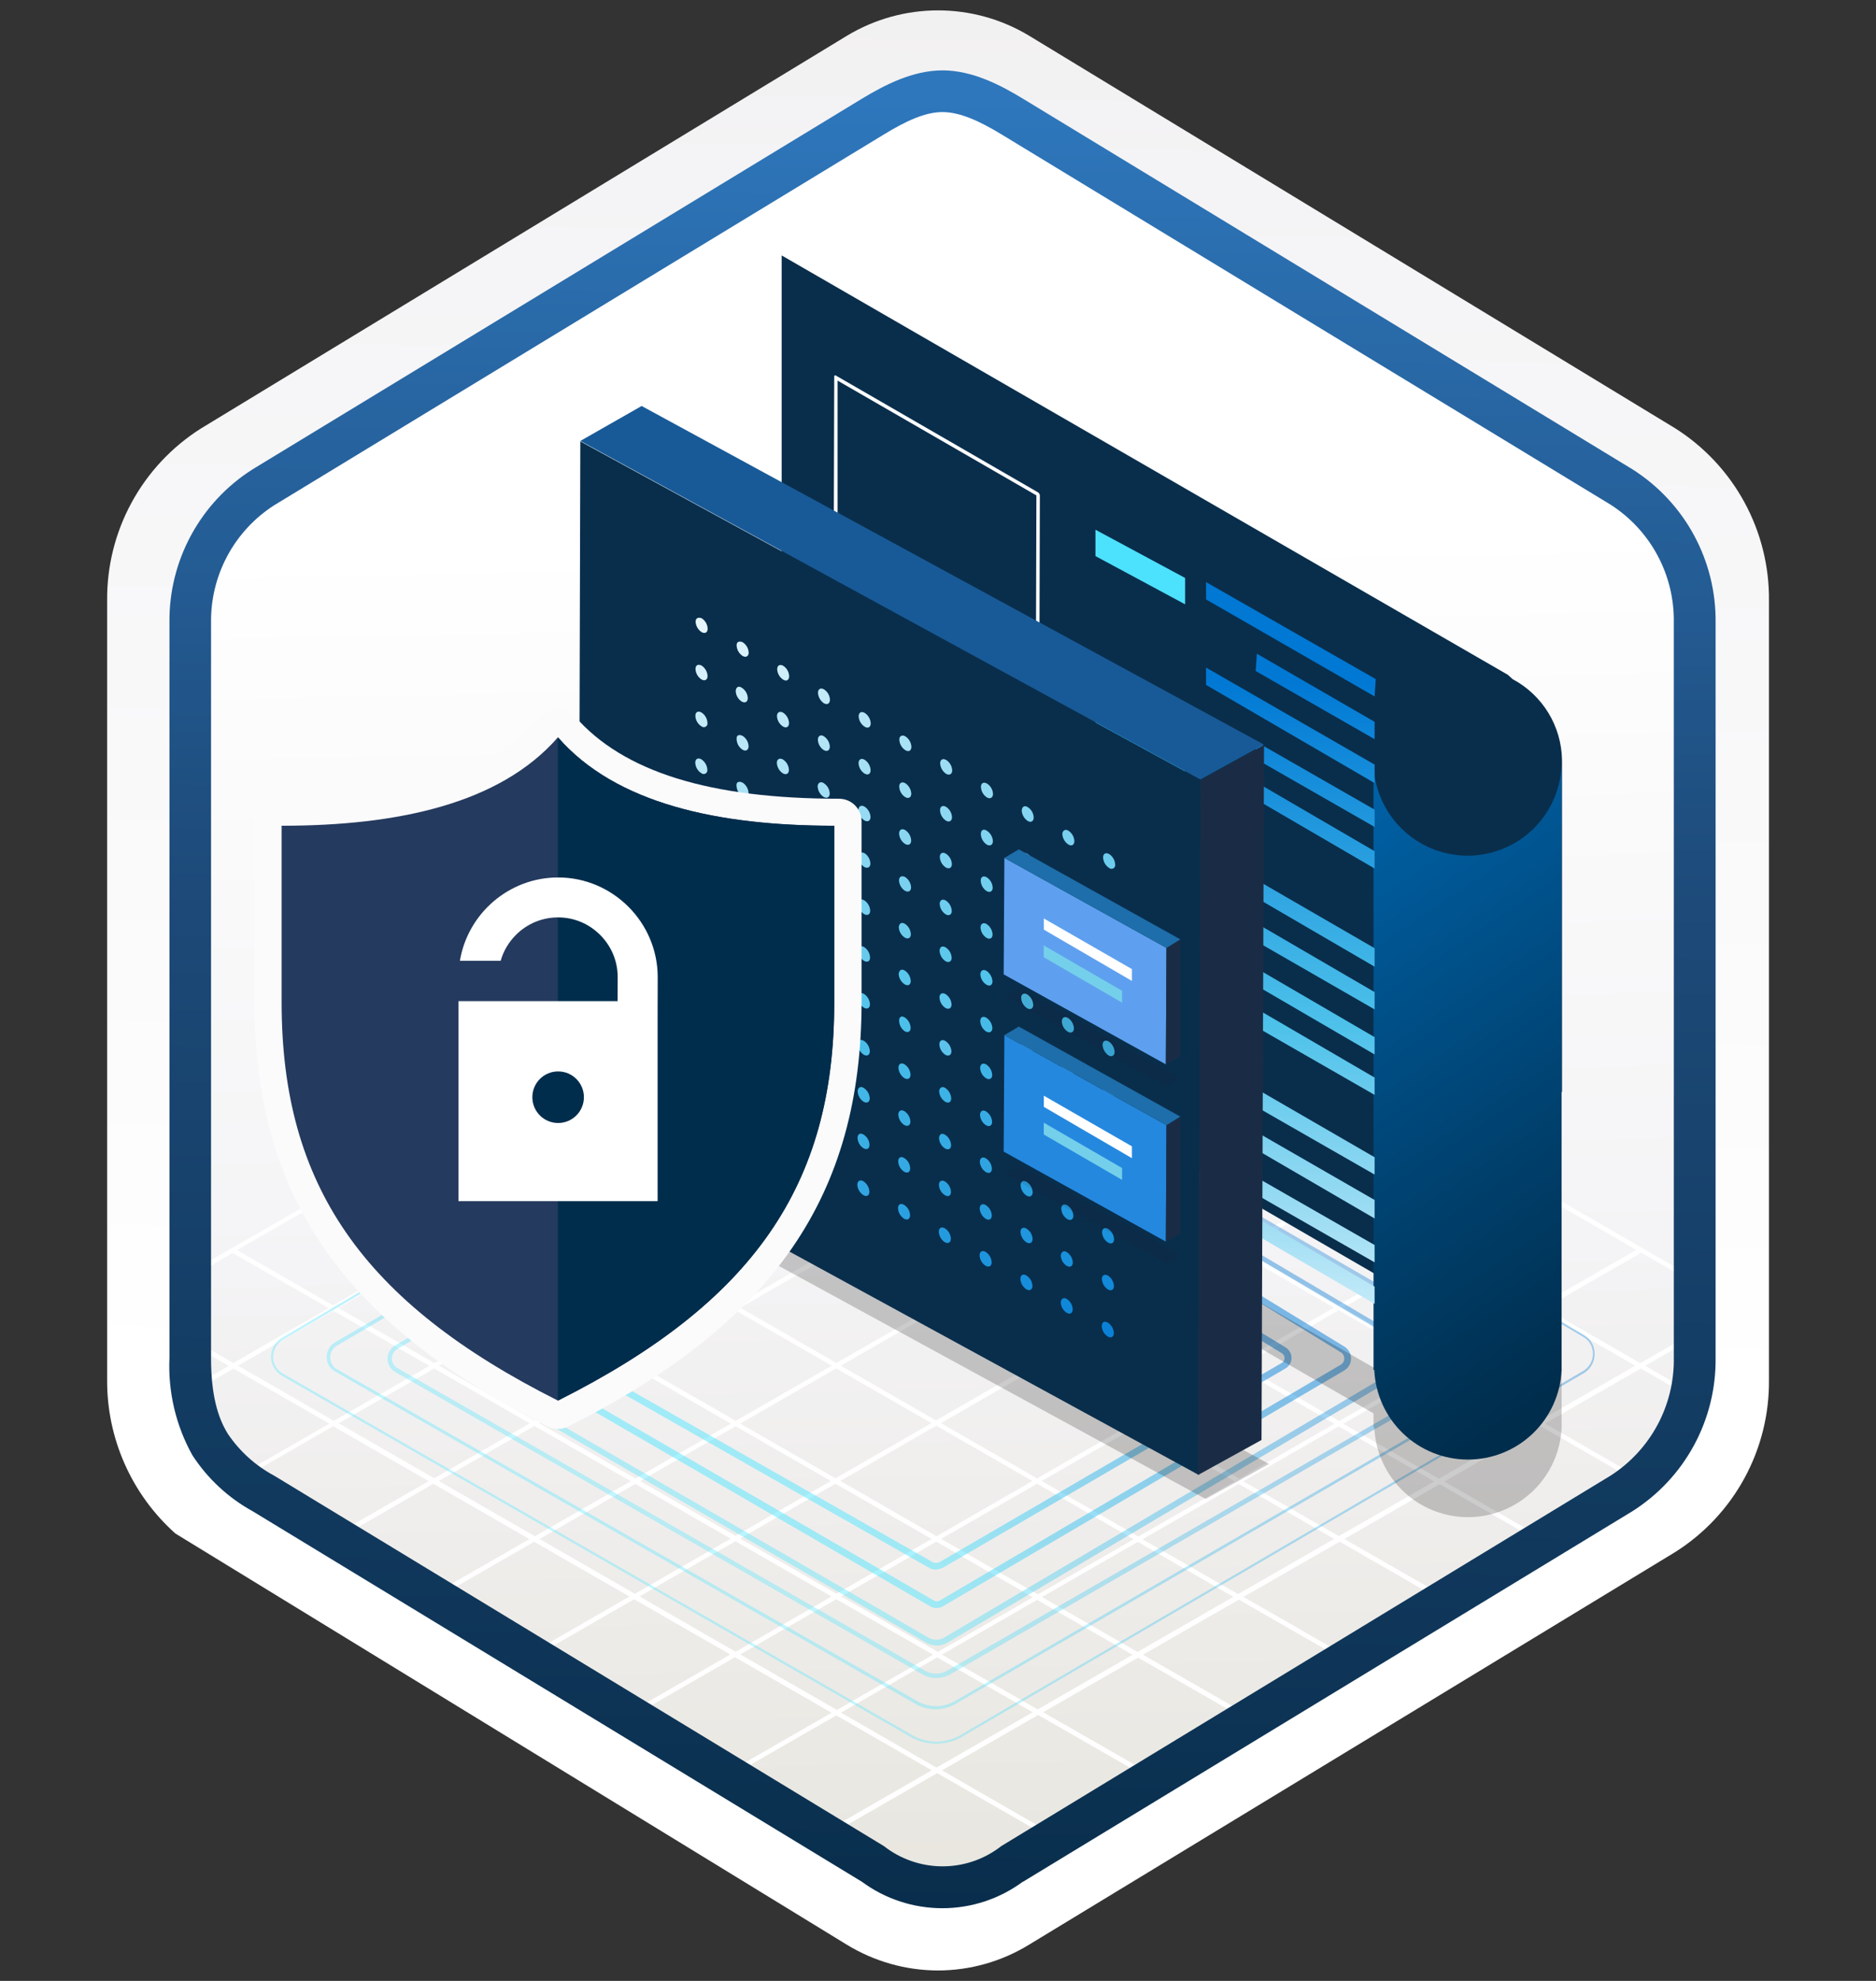 <svg width="180" height="190" viewBox="0 0 180 190" fill="none" xmlns="http://www.w3.org/2000/svg">
<rect x="0" y="0" width="180" height="190" fill="#333333" stroke="none"/>
<path d="M90 188.999C93.082 188.994 96.103 188.139 98.73 186.529L160.73 148.869C163.517 147.11 165.807 144.666 167.383 141.771C168.958 138.875 169.766 135.625 169.73 132.329V57.619C169.763 54.324 168.954 51.075 167.379 48.18C165.804 45.285 163.515 42.841 160.73 41.079L98.73 3.419C96.096 1.834 93.079 0.996 90.005 0.996C86.93 0.996 83.914 1.834 81.28 3.419L19.28 41.099C16.494 42.86 14.204 45.303 12.629 48.199C11.053 51.093 10.245 54.343 10.28 57.639V132.339C10.261 135.122 10.836 137.877 11.966 140.42C13.095 142.963 14.753 145.237 16.83 147.089V147.089L81.24 186.519C83.877 188.134 86.908 188.993 90 188.999V188.999ZM90.65 7.999C92.65 7.999 95.08 9.209 96.79 10.259L157.55 47.449C161.3 49.729 163.42 56.329 163.42 61.079L162.79 132.379C162.79 137.129 159.59 141.379 155.79 143.679L95.39 180.059C91.96 182.149 89.17 182.149 85.73 180.059L24.52 143.589C20.77 141.309 17.75 137.109 17.75 132.379V58.689C17.782 56.323 18.391 54.001 19.523 51.924C20.656 49.847 22.279 48.077 24.25 46.769L84.83 10.209C86.58 9.169 88.7 7.949 90.65 7.949V7.999Z" fill="url(#paint0_linear_845_47707)"/>
<path fill-rule="evenodd" clip-rule="evenodd" d="M97.9 11.53C95.527 10.06 92.791 9.281 90 9.281C87.209 9.281 84.473 10.06 82.1 11.53L25.97 45.86C23.444 47.472 21.37 49.702 19.948 52.339C18.525 54.977 17.799 57.934 17.84 60.93V129.03C17.8 132.026 18.526 134.983 19.949 137.62C21.372 140.258 23.444 142.488 25.97 144.1L82.1 178.43C84.473 179.9 87.209 180.679 90 180.679C92.791 180.679 95.527 179.9 97.9 178.43L154.03 144.1C156.555 142.487 158.626 140.256 160.049 137.619C161.471 134.982 162.198 132.026 162.16 129.03V60.93C162.198 57.934 161.471 54.978 160.049 52.341C158.626 49.704 156.555 47.474 154.03 45.86L97.9 11.53Z" fill="url(#paint1_linear_845_47707)"/>
<path d="M22.31 120.18L31.54 125.47L22.39 130.73L17.79 128.09V128.62L21.95 131.01L18.27 133.13L18.41 133.56L22.41 131.27L31.6 136.55L22.48 141.79L20.83 140.84L21.04 141.47L89.55 181.07L89.98 180.78L80.65 175.4L89.92 170.07L99.12 175.35L99.53 175.07L90.38 169.8L99.61 164.49L108.97 169.86L109.2 169.45L100.08 164.23L109.2 158.99L118.44 164.3L118.77 163.94L109.67 158.71L118.87 153.43L128.06 158.71L128.6 158.5L119.31 153.17L128.54 147.87L137.68 153.12L138.22 152.91L128.99 147.61L138.13 142.35L147.28 147.61L147.81 147.4L138.58 142.1L147.81 136.79L156.9 142.02L157.43 141.81L148.25 136.54L157.43 131.26L162.12 133.95V133.46L157.85 131L162.39 128.39V127.86L157.39 130.75L148.22 125.48L157.48 120.15L162.66 123.15V122.64L119.36 97.64L100.1 86.52L99.91 86.45L90.52 81.03L90.09 80.75L18.31 121.97V122.51L22.31 120.18ZM22.84 130.99L31.98 125.72L41.2 131.01L32.03 136.28L22.84 130.99ZM80.67 130.99L89.9 125.69L99.04 130.93L89.81 136.24L80.67 130.99ZM89.37 136.5L80.16 141.79L71.02 136.54L80.23 131.25L89.37 136.5ZM90.37 125.43L99.52 120.17L108.65 125.42L99.5 130.68L90.37 125.43ZM89.92 125.17L80.69 119.87L89.85 114.61L99.08 119.91L89.92 125.17ZM89.48 125.43L80.25 130.73L71.02 125.43L80.25 120.13L89.48 125.43ZM79.8 130.99L70.59 136.28L61.36 130.98L70.57 125.69L79.8 130.99ZM70.13 136.55L60.98 141.81L51.74 136.51L60.9 131.24L70.13 136.55ZM70.58 136.8L79.72 142.05L70.58 147.31L61.42 142.06L70.58 136.8ZM80.16 142.31L89.39 147.61L80.26 152.86L71.02 147.57L80.16 142.31ZM80.63 142.04L89.83 136.75L99.06 142.05L89.86 147.35L80.63 142.04ZM90.28 136.5L99.5 131.19L108.73 136.49L99.51 141.8L90.28 136.5ZM99.95 130.93L109.1 125.67L118.33 130.98L109.18 136.24L99.95 130.93ZM109.54 125.42L118.77 120.11L128 125.42L118.77 130.72L109.54 125.42ZM109.1 125.16L99.97 119.91L109.2 114.61L118.32 119.86L109.1 125.16ZM99.52 119.66L90.29 114.35L99.52 109.05L108.75 114.35L99.52 119.66ZM89.85 114.1L80.69 108.83L89.92 103.53L99.08 108.79L89.85 114.1ZM89.4 114.35L80.25 119.62L71.08 114.35L80.24 109.09L89.4 114.35ZM79.8 119.87L70.57 125.17L61.41 119.91L70.64 114.61L79.8 119.87ZM70.13 125.43L60.91 130.73L51.75 125.46L60.96 120.17L70.13 125.43ZM60.46 130.99L51.29 136.25L42.12 130.99L51.31 125.69L60.46 130.99ZM50.83 136.52L41.66 141.79L32.5 136.52L41.66 131.26L50.83 136.52ZM51.28 136.77L60.52 142.07L51.33 147.35L42.1 142.05L51.28 136.77ZM60.96 142.33L70.11 147.58L60.91 152.87L51.77 147.61L60.96 142.33ZM70.56 147.83L79.79 153.13L70.58 158.43L61.36 153.12L70.56 147.83ZM80.24 153.39L89.52 158.71L80.3 164.01L71.03 158.68L80.24 153.39ZM80.71 153.12L89.84 147.87L99.11 153.2L89.99 158.44L80.71 153.12ZM90.3 147.6L99.51 142.31L108.78 147.64L99.58 152.93L90.3 147.6ZM99.95 142.05L109.18 136.75L118.45 142.08L109.22 147.38L99.95 142.05ZM109.62 136.49L118.77 131.23L128.04 136.56L118.9 141.82L109.62 136.49ZM119.22 130.98L128.44 125.67L137.72 131L128.49 136.3L119.22 130.98ZM128.89 125.42L138.06 120.14L147.34 125.47L138.16 130.74L128.89 125.42ZM128.44 125.16L119.22 119.86L128.39 114.58L137.62 119.89L128.44 125.16ZM118.77 119.6L109.64 114.35L118.81 109.08L127.94 114.33L118.77 119.6ZM109.2 114.1L99.97 108.79L109.14 103.53L118.37 108.83L109.2 114.1ZM99.52 108.54L90.36 103.27L99.53 98.01L108.69 103.27L99.52 108.54ZM89.92 103.02L80.65 97.69L89.8 92.42L99.08 97.75L89.92 103.02ZM89.47 103.27L80.24 108.58L70.99 103.26L80.21 97.95L89.47 103.27ZM79.8 108.83L70.64 114.1L61.4 108.79L70.55 103.52L79.8 108.83ZM70.19 114.35L60.96 119.65L51.73 114.35L60.95 109.04L70.19 114.35ZM60.52 119.91L51.3 125.21L42.08 119.91L51.29 114.61L60.52 119.91ZM50.85 125.47L41.68 130.74L32.46 125.45L41.63 120.17L50.85 125.47ZM22.85 142.04L31.97 136.8L41.13 142.06L31.99 147.32L22.85 142.04ZM32.43 147.58L41.58 142.32L50.8 147.62L41.63 152.89L32.43 147.58ZM42.08 153.15L51.25 147.88L60.4 153.13L51.2 158.42L42.08 153.15ZM51.65 158.68L60.84 153.39L70.07 158.69L60.85 163.99L51.65 158.68ZM61.3 164.25L70.52 158.95L79.79 164.28L70.55 169.59L61.3 164.25ZM80.13 175.13L70.99 169.85L80.24 164.53L89.4 169.8L80.13 175.13ZM89.85 169.54L80.69 164.27L89.92 158.97L99.09 164.23L89.85 169.54ZM99.56 163.96L90.38 158.7L99.51 153.45L108.67 158.72L99.56 163.96ZM109.14 158.45L99.98 153.18L109.17 147.89L118.34 153.16L109.14 158.45ZM118.79 152.9L109.62 147.64L118.85 142.33L128.01 147.6L118.79 152.9ZM128.46 147.34L119.29 142.08L128.44 136.82L137.61 142.09L128.46 147.34ZM138.05 141.83L128.89 136.56L138.11 131.26L147.28 136.53L138.05 141.83ZM156.9 130.99L147.73 136.27L138.56 131L147.73 125.72L156.9 130.99ZM156.99 119.89L147.73 125.21L138.46 119.88L147.74 114.54L156.99 119.89ZM147.3 114.29L138.01 119.63L128.78 114.33L138.09 108.97L147.3 114.29ZM137.65 108.72L128.34 114.07L119.21 108.83L128.55 103.46L137.65 108.72ZM128.1 103.2L118.76 108.57L109.53 103.27L118.9 97.89L128.1 103.2ZM118.45 97.63L109.09 103.01L99.92 97.75L109.31 92.36L118.45 97.63ZM108.87 92.1L99.48 97.49L90.2 92.17L99.6 86.75L108.87 92.1ZM90.06 81.24L99.16 86.49L89.75 91.91L80.61 86.66L90.06 81.24ZM80.17 86.92L89.31 92.17L80.16 97.44L71.01 92.18L80.17 86.92ZM70.56 92.43L79.71 97.69L70.49 103L61.33 97.74L70.56 92.43ZM60.88 97.99L70.05 103.26L60.9 108.53L51.72 103.26L60.88 97.99ZM51.28 103.51L60.45 108.79L51.24 114.09L42.04 108.81L51.28 103.51ZM41.6 109.07L50.79 114.35L41.58 119.65L32.38 114.37L41.6 109.07ZM31.93 114.62L41.13 119.91L31.96 125.2L22.73 119.9L31.93 114.62Z" fill="white"/>
<path fill-rule="evenodd" clip-rule="evenodd" d="M90.43 10.75C92.11 10.75 94 11.62 96.06 12.87L154.54 48.41C156.432 49.623 157.982 51.3 159.043 53.281C160.104 55.263 160.64 57.483 160.6 59.73V130.21C160.639 132.457 160.102 134.677 159.042 136.658C157.981 138.639 156.431 140.316 154.54 141.53L96.07 177.07C94.463 178.327 92.481 179.01 90.44 179.01C88.4 179.01 86.418 178.327 84.81 177.07L26.31 141.54C24.527 140.587 23.004 139.214 21.87 137.54C20.87 135.94 20.25 133.72 20.25 130.26V59.78C20.21 57.533 20.746 55.313 21.807 53.331C22.868 51.35 24.418 49.673 26.31 48.46L84.77 12.92C86.88 11.63 88.74 10.75 90.43 10.75ZM98.14 180.5L156.61 144.96C159.093 143.392 161.132 141.214 162.532 138.633C163.933 136.053 164.648 133.156 164.61 130.22V59.74C164.648 56.804 163.933 53.907 162.532 51.327C161.132 48.746 159.093 46.568 156.61 45L98.14 9.46C96.03 8.18 93.32 6.75 90.43 6.75C87.54 6.75 84.82 8.19 82.73 9.45L24.26 45C21.777 46.568 19.739 48.746 18.338 51.327C16.937 53.907 16.222 56.804 16.26 59.74V130.22C16.108 133.484 16.87 136.726 18.46 139.58C19.915 141.819 21.901 143.663 24.24 144.95L82.7 180.49C84.935 182.138 87.638 183.027 90.415 183.027C93.192 183.027 95.895 182.138 98.13 180.49L98.14 180.5Z" fill="url(#paint2_linear_845_47707)"/>
<g opacity="0.35">
<path d="M89.811 167.245C88.939 167.246 88.083 167.015 87.331 166.575L27.071 131.965C26.754 131.789 26.489 131.532 26.301 131.222C26.114 130.912 26.01 130.558 26.001 130.195C25.992 129.827 26.08 129.462 26.255 129.138C26.43 128.813 26.687 128.54 27.001 128.345V128.345L87.461 92.645C88.163 92.223 88.966 92 89.786 92C90.605 92 91.409 92.223 92.111 92.645L152.001 128.065C152.307 128.248 152.56 128.507 152.736 128.818C152.911 129.128 153.002 129.479 153.001 129.835C153.009 130.204 152.922 130.569 152.746 130.893C152.571 131.218 152.314 131.491 152.001 131.685L92.281 166.595C91.532 167.033 90.678 167.258 89.811 167.245ZM27.131 128.515C26.843 128.687 26.606 128.933 26.445 129.226C26.283 129.519 26.202 129.851 26.211 130.185C26.218 130.517 26.315 130.841 26.491 131.123C26.667 131.404 26.916 131.633 27.211 131.785L87.471 166.395C88.186 166.823 89.003 167.048 89.836 167.048C90.668 167.048 91.486 166.823 92.201 166.395L151.911 131.495C152.199 131.322 152.437 131.075 152.601 130.78C152.764 130.485 152.847 130.153 152.841 129.815C152.839 129.492 152.752 129.175 152.589 128.896C152.426 128.617 152.192 128.385 151.911 128.225L92.001 92.816C91.33 92.413 90.563 92.2 89.781 92.2C88.999 92.2 88.231 92.413 87.561 92.816L27.131 128.515Z" fill="url(#paint3_linear_845_47707)"/>
</g>
<g opacity="0.35">
<path d="M89.821 163.955C89.119 163.957 88.429 163.774 87.821 163.425L32.141 131.545C31.9 131.411 31.699 131.215 31.559 130.978C31.418 130.741 31.343 130.471 31.341 130.195C31.336 129.906 31.408 129.621 31.548 129.368C31.689 129.116 31.893 128.904 32.141 128.755L87.861 96.215C88.442 95.867 89.108 95.684 89.786 95.684C90.464 95.684 91.129 95.867 91.711 96.215L147.051 128.215C147.324 128.369 147.551 128.593 147.709 128.864C147.867 129.134 147.95 129.442 147.951 129.755C147.95 130.069 147.867 130.376 147.709 130.647C147.551 130.918 147.324 131.141 147.051 131.295L91.761 163.385C91.174 163.738 90.505 163.935 89.821 163.955ZM89.821 95.955C89.195 95.954 88.581 96.12 88.041 96.435L32.331 129.065C32.128 129.185 31.961 129.356 31.846 129.562C31.732 129.768 31.675 130 31.681 130.235C31.685 130.458 31.747 130.675 31.861 130.867C31.975 131.058 32.137 131.216 32.331 131.325L88.001 163.155C88.552 163.475 89.178 163.643 89.816 163.643C90.453 163.643 91.079 163.475 91.631 163.155L146.931 131.065C147.155 130.936 147.342 130.749 147.472 130.524C147.602 130.3 147.67 130.045 147.671 129.785C147.671 129.527 147.602 129.274 147.472 129.05C147.342 128.827 147.155 128.643 146.931 128.515L91.591 96.515C91.058 96.187 90.447 96.008 89.821 95.995V95.955Z" fill="url(#paint4_linear_845_47707)"/>
</g>
<g opacity="0.35">
<path d="M89.821 160.955C89.369 160.954 88.924 160.837 88.531 160.615L37.951 131.615C37.719 131.489 37.525 131.302 37.39 131.075C37.254 130.849 37.182 130.59 37.181 130.325C37.181 130.06 37.253 129.799 37.389 129.571C37.524 129.342 37.718 129.154 37.951 129.025L88.621 99.335C88.98 99.11 89.396 98.99 89.821 98.99C90.245 98.99 90.661 99.11 91.021 99.335L141.601 128.605C141.856 128.748 142.068 128.957 142.214 129.211C142.361 129.464 142.435 129.753 142.431 130.045C142.434 130.339 142.359 130.628 142.213 130.883C142.067 131.138 141.856 131.349 141.601 131.495L91.101 160.635C90.708 160.849 90.268 160.959 89.821 160.955ZM89.821 99.395C89.468 99.393 89.121 99.49 88.821 99.675L38.161 129.365C37.992 129.458 37.851 129.594 37.753 129.759C37.654 129.924 37.602 130.113 37.601 130.305C37.602 130.496 37.656 130.683 37.754 130.847C37.852 131.01 37.993 131.144 38.161 131.235L88.741 160.235C89.067 160.427 89.438 160.528 89.816 160.528C90.194 160.528 90.565 160.427 90.891 160.235L141.391 131.065C141.568 130.963 141.717 130.818 141.824 130.643C141.93 130.469 141.991 130.27 142.001 130.065C142.003 129.846 141.946 129.631 141.837 129.441C141.728 129.251 141.571 129.094 141.381 128.985L90.801 99.685C90.507 99.5 90.168 99.399 89.821 99.395Z" fill="url(#paint5_linear_845_47707)"/>
</g>
<g opacity="0.4">
<path d="M89.841 157.835C89.488 157.826 89.144 157.727 88.841 157.545L44.001 131.605C43.758 131.469 43.556 131.27 43.415 131.029C43.274 130.788 43.2 130.514 43.201 130.235C43.199 129.958 43.273 129.685 43.413 129.445C43.554 129.206 43.757 129.009 44.001 128.875L88.651 102.595C88.991 102.373 89.389 102.254 89.796 102.254C90.203 102.254 90.6 102.373 90.941 102.595L135.091 128.665C135.333 128.799 135.535 128.997 135.674 129.236C135.813 129.476 135.884 129.748 135.881 130.025C135.883 130.303 135.811 130.577 135.672 130.818C135.533 131.059 135.333 131.258 135.091 131.395L90.861 157.585C90.549 157.758 90.197 157.844 89.841 157.835V157.835ZM89.841 102.765C89.538 102.783 89.246 102.887 89.001 103.065L44.331 129.355C44.168 129.442 44.032 129.572 43.939 129.731C43.845 129.89 43.797 130.071 43.801 130.255C43.796 130.441 43.843 130.625 43.936 130.786C44.03 130.947 44.166 131.078 44.331 131.165L89.071 157.065C89.302 157.205 89.566 157.278 89.836 157.278C90.105 157.278 90.37 157.205 90.601 157.065L134.841 130.865C135.005 130.778 135.142 130.647 135.235 130.486C135.329 130.325 135.376 130.141 135.371 129.955C135.375 129.772 135.329 129.591 135.237 129.433C135.145 129.274 135.012 129.143 134.851 129.055L90.691 103.005C90.434 102.85 90.141 102.767 89.841 102.765V102.765Z" fill="url(#paint6_linear_845_47707)"/>
</g>
<g opacity="0.5">
<path d="M89.841 154.235C89.621 154.238 89.405 154.175 89.221 154.055L50.001 131.315C49.798 131.202 49.63 131.037 49.514 130.836C49.398 130.635 49.338 130.407 49.341 130.175C49.343 129.949 49.406 129.727 49.522 129.532C49.638 129.337 49.803 129.176 50.001 129.065L89.001 105.775C89.265 105.623 89.565 105.542 89.871 105.542C90.176 105.542 90.476 105.623 90.741 105.775L129.001 129.165C129.195 129.285 129.356 129.452 129.466 129.652C129.577 129.852 129.633 130.077 129.631 130.305C129.632 130.532 129.575 130.755 129.465 130.954C129.354 131.152 129.195 131.318 129.001 131.435L90.481 154.065C90.285 154.175 90.065 154.234 89.841 154.235V154.235ZM89.841 106.145C89.653 106.145 89.47 106.197 89.311 106.295L50.311 129.585C50.206 129.644 50.119 129.729 50.059 129.833C49.999 129.937 49.968 130.055 49.971 130.175C49.969 130.294 50 130.41 50.06 130.513C50.12 130.615 50.206 130.699 50.311 130.755L89.591 153.505C89.68 153.562 89.784 153.592 89.891 153.592C89.997 153.592 90.101 153.562 90.191 153.505L128.661 130.885C128.76 130.825 128.841 130.739 128.897 130.638C128.953 130.536 128.982 130.421 128.981 130.305C128.983 130.188 128.955 130.072 128.899 129.968C128.842 129.865 128.761 129.778 128.661 129.715L90.371 106.295C90.196 106.198 90 106.146 89.801 106.145H89.841Z" fill="url(#paint7_linear_845_47707)"/>
</g>
<g opacity="0.5">
<path d="M89.761 150.545C89.527 150.549 89.297 150.483 89.101 150.355L55.551 131.275C55.374 131.173 55.227 131.027 55.122 130.852C55.017 130.678 54.958 130.479 54.951 130.275C54.956 130.071 55.013 129.871 55.118 129.696C55.224 129.521 55.373 129.376 55.551 129.275L88.001 109.945C88.564 109.607 89.209 109.428 89.866 109.428C90.523 109.428 91.168 109.607 91.731 109.945L123.361 129.245C123.531 129.351 123.671 129.499 123.769 129.674C123.867 129.848 123.919 130.045 123.921 130.245C123.92 130.446 123.868 130.643 123.77 130.818C123.672 130.993 123.531 131.14 123.361 131.245L90.511 150.345C90.28 150.47 90.023 150.539 89.761 150.545V150.545ZM89.841 110.065C89.298 110.067 88.766 110.215 88.301 110.495L55.881 129.755C55.796 129.804 55.726 129.874 55.677 129.958C55.628 130.042 55.602 130.138 55.601 130.235C55.602 130.333 55.628 130.428 55.677 130.513C55.726 130.597 55.796 130.667 55.881 130.715L89.441 149.805C89.554 149.872 89.684 149.907 89.816 149.907C89.948 149.907 90.077 149.872 90.191 149.805L123.001 130.715C123.08 130.668 123.145 130.601 123.189 130.52C123.233 130.439 123.254 130.347 123.251 130.255C123.252 130.162 123.229 130.071 123.183 129.99C123.138 129.909 123.071 129.842 122.991 129.795L91.371 110.495C90.909 110.217 90.38 110.069 89.841 110.065V110.065Z" fill="url(#paint8_linear_845_47707)"/>
</g>
<path opacity="0.2" d="M147.195 134.639C145.666 136.04 143.661 136.807 141.588 136.782L75 98.616V102.948L131.788 135.563V136.93H131.862C131.966 139.243 132.959 141.427 134.633 143.027C136.307 144.626 138.533 145.519 140.849 145.519C143.164 145.519 145.391 144.626 147.065 143.027C148.739 141.427 149.731 139.243 149.836 136.93V131.222C149.836 133.642 148.885 132.977 147.195 134.639Z" fill="black"/>
<path d="M149.873 72.9C149.849 71.302 149.397 69.739 148.564 68.374C147.73 67.009 146.546 65.893 145.135 65.142C144.876 64.892 144.701 64.754 144.664 64.717L75 24.5V89.24L148.728 131.914C148.728 130.63 148.728 117.948 148.811 104.74H149.873V72.9Z" fill="#092E4C"/>
<path d="M131.862 131.406C131.966 133.719 132.959 135.902 134.633 137.502C136.307 139.102 138.533 139.995 140.849 139.995C143.164 139.995 145.391 139.102 147.065 137.502C148.739 135.902 149.731 133.719 149.836 131.406V73.048C149.836 75.441 148.885 77.737 147.193 79.429C145.501 81.121 143.205 82.072 140.812 82.072C138.419 82.072 136.123 81.121 134.431 79.429C132.738 77.737 131.788 75.441 131.788 73.048V131.406H131.862Z" fill="url(#paint9_linear_845_47707)"/>
<path d="M91.174 65.188C91.222 65.217 91.263 65.257 91.291 65.306C91.321 65.354 91.337 65.409 91.34 65.465L91.266 91.919C91.266 92.021 91.192 92.058 91.1 92.002L80.062 85.684C80.016 85.653 79.977 85.612 79.948 85.564C79.92 85.516 79.902 85.463 79.895 85.407L79.997 58.898C79.994 58.877 79.997 58.856 80.007 58.838C80.016 58.819 80.03 58.804 80.048 58.794C80.066 58.784 80.087 58.78 80.108 58.782C80.128 58.784 80.148 58.792 80.163 58.806L91.174 65.188ZM90.933 91.541L91.007 65.465L80.302 59.286L80.228 85.361L90.933 91.541Z" fill="white"/>
<path d="M99.607 47.231C99.654 47.264 99.693 47.306 99.722 47.356C99.751 47.405 99.768 47.46 99.773 47.517L99.727 63.894C99.73 63.915 99.727 63.935 99.718 63.954C99.708 63.973 99.694 63.988 99.676 63.998C99.658 64.008 99.637 64.012 99.616 64.01C99.596 64.008 99.576 64 99.561 63.987L80.163 52.792C80.117 52.758 80.078 52.715 80.05 52.666C80.021 52.617 80.003 52.562 79.997 52.505L80.043 36.129C80.038 36.107 80.039 36.085 80.047 36.065C80.055 36.044 80.07 36.027 80.088 36.016C80.107 36.004 80.129 35.999 80.151 36.001C80.173 36.003 80.193 36.012 80.21 36.027L99.607 47.231ZM99.394 63.516L99.441 47.517L80.367 36.507V52.505L99.394 63.516Z" fill="white"/>
<path d="M120.482 114.541V112.88L131.891 119.415V121.077L120.482 114.541Z" fill="url(#paint10_linear_845_47707)"/>
<path d="M115.719 107.452V105.791L131.891 115.096V116.868L115.719 107.452Z" fill="url(#paint11_linear_845_47707)"/>
<path d="M119.153 117.643V115.981L131.891 123.403V125.064L119.153 117.643Z" fill="url(#paint12_linear_845_47707)"/>
<path d="M131.891 110.997V112.658L120.482 106.123L120.593 104.461" fill="url(#paint13_linear_845_47707)"/>
<path d="M120.482 94.492V92.83L131.891 99.477V101.138L120.482 94.492Z" fill="url(#paint14_linear_845_47707)"/>
<path d="M115.719 87.513V85.741L131.891 95.156V96.818L115.719 87.513Z" fill="url(#paint15_linear_845_47707)"/>
<path d="M119.153 97.705V95.932L131.891 103.354V105.016L119.153 97.705Z" fill="url(#paint16_linear_845_47707)"/>
<path d="M131.891 90.947V92.719L120.482 86.073L120.593 84.412" fill="url(#paint17_linear_845_47707)"/>
<path d="M120.482 72.781V71.119L131.891 77.655V79.316L120.482 72.781Z" fill="url(#paint18_linear_845_47707)"/>
<path d="M115.719 57.494V55.832L132.002 65.137L131.891 66.799L115.719 57.494Z" fill="url(#paint19_linear_845_47707)"/>
<path d="M115.719 65.692V64.03L131.891 73.335V75.107L115.719 65.692Z" fill="url(#paint20_linear_845_47707)"/>
<path d="M119.153 75.882V74.221L131.891 81.642V83.304L119.153 75.882Z" fill="url(#paint21_linear_845_47707)"/>
<path d="M120.482 64.362L120.593 62.7L131.891 69.236V70.897L120.482 64.362Z" fill="url(#paint22_linear_845_47707)"/>
<path opacity="0.2" d="M56.181 111.303L62.064 107.949L121.762 140.418L115.678 143.772L56.181 111.303Z" fill="black"/>
<path d="M113.712 104.797L113.712 101.872L105.107 97.151L105.107 100.067L113.712 104.797Z" fill="#0178D4"/>
<path d="M105.107 69.014L105.107 71.563L113.712 76.077L113.712 73.547L105.107 69.014Z" fill="#31BBEE"/>
<path d="M105.107 91.371L105.107 93.92L113.712 98.546L113.712 96.017L105.107 91.371Z" fill="#189AE2"/>
<path d="M105.107 74.13L105.107 76.754L113.712 81.165L113.712 78.635L105.107 74.13Z" fill="#26ADE9"/>
<path d="M113.712 70.82L113.712 67.895L105.107 63.174L105.107 66.09L113.712 70.82Z" fill="#46D9FA"/>
<path d="M105.107 50.809L105.107 53.338L113.712 57.965L113.712 55.435L105.107 50.809Z" fill="#4CE1FD"/>
<path d="M115.198 74.804L115.017 141.469L55.5 109L55.681 42.335L115.198 74.804Z" fill="#092E4C"/>
<path d="M115.198 74.805L121.282 71.451L121.041 138.116L114.957 141.47L115.198 74.805Z" fill="#1A2C45"/>
<path d="M55.681 42.295L61.564 38.941L121.262 71.411L115.178 74.764L55.681 42.295Z" fill="#185A97"/>
<path d="M67.332 59.304C67.498 59.413 67.637 59.561 67.735 59.734C67.834 59.907 67.891 60.102 67.9 60.301C67.9 60.666 67.643 60.816 67.321 60.633C67.153 60.524 67.014 60.376 66.913 60.203C66.813 60.03 66.754 59.836 66.742 59.636C66.742 59.304 66.967 59.164 67.332 59.304Z" fill="#E6F6FC"/>
<path d="M71.257 61.599C71.426 61.707 71.567 61.854 71.668 62.027C71.768 62.201 71.826 62.396 71.836 62.596C71.836 62.95 71.568 63.1 71.257 62.918C71.088 62.809 70.949 62.662 70.848 62.489C70.747 62.315 70.689 62.121 70.677 61.921C70.656 61.567 70.913 61.449 71.257 61.599Z" fill="#DAF2FB"/>
<path d="M75.149 63.861C75.318 63.969 75.458 64.116 75.557 64.29C75.656 64.463 75.711 64.659 75.718 64.859C75.718 65.223 75.471 65.384 75.149 65.191C74.98 65.083 74.839 64.936 74.738 64.763C74.638 64.589 74.58 64.394 74.57 64.194C74.57 63.818 74.828 63.679 75.149 63.861Z" fill="#CEEEF9"/>
<path d="M79.064 66.124C79.231 66.231 79.37 66.376 79.469 66.548C79.567 66.72 79.624 66.913 79.632 67.111C79.632 67.486 79.375 67.636 79.053 67.454C78.887 67.341 78.749 67.192 78.65 67.017C78.552 66.842 78.495 66.647 78.484 66.446C78.484 66.081 78.763 65.931 79.064 66.124Z" fill="#C1E9F8"/>
<path d="M82.967 68.377C83.135 68.487 83.274 68.634 83.375 68.807C83.475 68.981 83.534 69.175 83.546 69.374C83.546 69.75 83.289 69.9 82.967 69.707C82.799 69.599 82.658 69.451 82.557 69.278C82.457 69.105 82.399 68.91 82.388 68.71C82.388 68.334 82.645 68.195 82.967 68.377Z" fill="#B5E5F6"/>
<path d="M86.871 70.628C87.038 70.738 87.178 70.885 87.278 71.058C87.379 71.231 87.437 71.426 87.45 71.626C87.45 72.001 87.192 72.151 86.871 71.958C86.702 71.85 86.561 71.703 86.461 71.529C86.36 71.356 86.302 71.161 86.291 70.961C86.27 70.596 86.549 70.446 86.871 70.628Z" fill="#A9E1F5"/>
<path d="M67.299 68.334C67.468 68.442 67.609 68.589 67.709 68.762C67.81 68.936 67.868 69.131 67.879 69.331C67.892 69.403 67.882 69.477 67.852 69.544C67.821 69.61 67.77 69.666 67.707 69.702C67.643 69.739 67.57 69.754 67.497 69.748C67.424 69.74 67.355 69.711 67.299 69.663C67.127 69.556 66.985 69.408 66.884 69.232C66.783 69.056 66.727 68.858 66.72 68.655C66.72 68.301 66.967 68.151 67.299 68.334Z" fill="#C6EBF8"/>
<path d="M71.257 70.585C71.425 70.693 71.565 70.84 71.664 71.014C71.763 71.188 71.818 71.383 71.825 71.583C71.825 71.937 71.557 72.098 71.257 71.915C71.085 71.807 70.943 71.659 70.842 71.483C70.741 71.307 70.685 71.11 70.677 70.907C70.635 70.532 70.892 70.403 71.257 70.585Z" fill="#BAE7F7"/>
<path d="M75.128 72.848C75.295 72.957 75.434 73.104 75.533 73.278C75.632 73.451 75.688 73.646 75.696 73.845C75.696 74.21 75.439 74.36 75.117 74.178C74.948 74.067 74.807 73.919 74.706 73.743C74.606 73.568 74.548 73.371 74.538 73.169C74.538 72.816 74.806 72.665 75.128 72.848Z" fill="#AFE3F6"/>
<path d="M79.031 75.111C79.2 75.217 79.34 75.362 79.441 75.533C79.542 75.705 79.6 75.898 79.611 76.097C79.611 76.472 79.353 76.623 79.031 76.44C78.863 76.329 78.722 76.181 78.621 76.005C78.521 75.83 78.463 75.634 78.452 75.432C78.452 75.078 78.763 74.918 79.031 75.111Z" fill="#A2DFF4"/>
<path d="M82.946 77.363C83.114 77.471 83.255 77.618 83.355 77.791C83.456 77.965 83.514 78.16 83.525 78.36C83.525 78.735 83.257 78.875 82.935 78.692C82.768 78.583 82.629 78.436 82.53 78.263C82.431 78.089 82.375 77.895 82.367 77.695C82.367 77.331 82.624 77.18 82.946 77.363Z" fill="#96DAF3"/>
<path d="M86.849 79.615C87.016 79.725 87.156 79.872 87.257 80.045C87.357 80.218 87.416 80.412 87.428 80.612C87.428 80.988 87.16 81.138 86.838 80.945C86.671 80.836 86.532 80.688 86.433 80.515C86.335 80.341 86.279 80.147 86.27 79.947C86.27 79.583 86.527 79.433 86.849 79.615Z" fill="#8AD6F1"/>
<path d="M67.321 63.84C67.486 63.951 67.624 64.099 67.722 64.272C67.821 64.445 67.878 64.639 67.889 64.838C67.889 65.202 67.632 65.352 67.31 65.17C67.141 65.062 67.001 64.915 66.9 64.741C66.8 64.568 66.742 64.373 66.731 64.173C66.731 63.808 66.967 63.658 67.321 63.84Z" fill="#D5F0FA"/>
<path d="M71.171 65.963C71.341 66.07 71.482 66.217 71.583 66.391C71.684 66.564 71.741 66.76 71.75 66.96C71.75 67.314 71.493 67.475 71.171 67.293C71.002 67.184 70.862 67.037 70.761 66.864C70.66 66.691 70.602 66.496 70.592 66.296C70.592 65.931 70.849 65.738 71.171 65.963Z" fill="#CBEDF9"/>
<path d="M75.139 68.355C75.305 68.465 75.443 68.612 75.541 68.786C75.64 68.959 75.697 69.153 75.707 69.352C75.707 69.717 75.45 69.877 75.128 69.684C74.959 69.576 74.819 69.429 74.718 69.255C74.617 69.082 74.559 68.887 74.549 68.687C74.549 68.322 74.817 68.172 75.139 68.355Z" fill="#BEE8F7"/>
<path d="M79.042 70.618C79.209 70.725 79.349 70.87 79.45 71.042C79.55 71.213 79.609 71.406 79.621 71.604C79.621 71.98 79.364 72.13 79.042 71.947C78.873 71.838 78.733 71.689 78.634 71.513C78.535 71.338 78.48 71.141 78.474 70.939C78.474 70.585 78.763 70.425 79.042 70.618Z" fill="#B2E4F6"/>
<path d="M82.956 72.87C83.124 72.979 83.263 73.127 83.364 73.3C83.465 73.473 83.523 73.667 83.535 73.867C83.535 74.242 83.278 74.392 82.956 74.2C82.788 74.091 82.647 73.944 82.547 73.771C82.446 73.597 82.388 73.402 82.377 73.202C82.377 72.838 82.635 72.687 82.956 72.87Z" fill="#A6E0F4"/>
<path d="M86.86 75.121C87.027 75.231 87.166 75.379 87.266 75.552C87.367 75.725 87.426 75.919 87.439 76.118C87.439 76.494 87.171 76.644 86.849 76.451C86.682 76.342 86.543 76.195 86.444 76.021C86.345 75.848 86.289 75.653 86.281 75.454C86.27 75.089 86.538 74.939 86.86 75.121Z" fill="#99DCF3"/>
<path d="M67.289 72.827C67.457 72.936 67.598 73.083 67.698 73.256C67.799 73.43 67.857 73.624 67.868 73.825C67.881 73.897 67.872 73.971 67.841 74.038C67.81 74.104 67.76 74.159 67.696 74.196C67.632 74.233 67.559 74.248 67.486 74.241C67.413 74.234 67.344 74.205 67.289 74.157C67.117 74.05 66.974 73.901 66.873 73.726C66.772 73.55 66.716 73.352 66.71 73.149C66.71 72.795 66.967 72.645 67.289 72.827Z" fill="#B7E6F6"/>
<path d="M71.257 75.068C71.422 75.179 71.559 75.326 71.658 75.499C71.757 75.672 71.814 75.866 71.825 76.065C71.838 76.137 71.829 76.211 71.798 76.278C71.767 76.344 71.717 76.4 71.653 76.436C71.59 76.473 71.516 76.489 71.443 76.482C71.37 76.475 71.301 76.445 71.246 76.397C71.078 76.286 70.938 76.137 70.837 75.962C70.737 75.787 70.678 75.591 70.667 75.389C70.613 75.035 70.871 74.875 71.257 75.068Z" fill="#AAE2F5"/>
<path d="M75.106 77.341C75.275 77.45 75.415 77.597 75.516 77.77C75.617 77.944 75.675 78.138 75.686 78.339C75.686 78.704 75.428 78.854 75.106 78.671C74.937 78.561 74.796 78.412 74.695 78.237C74.595 78.062 74.537 77.865 74.527 77.663C74.527 77.309 74.785 77.159 75.106 77.341Z" fill="#9FDDF4"/>
<path d="M79.021 79.605C79.189 79.71 79.329 79.855 79.428 80.027C79.527 80.199 79.582 80.393 79.589 80.591C79.589 80.966 79.342 81.117 79.021 80.934C78.852 80.823 78.711 80.674 78.611 80.499C78.51 80.324 78.452 80.128 78.442 79.926C78.442 79.562 78.699 79.412 79.021 79.605Z" fill="#93D9F2"/>
<path d="M82.935 81.825C83.104 81.933 83.244 82.08 83.345 82.254C83.445 82.427 83.503 82.622 83.514 82.822C83.514 83.187 83.246 83.337 82.924 83.154C82.757 83.046 82.618 82.898 82.519 82.725C82.42 82.551 82.364 82.357 82.356 82.157C82.356 81.825 82.613 81.675 82.935 81.825Z" fill="#86D5F1"/>
<path d="M86.828 84.108C86.998 84.216 87.14 84.362 87.242 84.536C87.345 84.709 87.405 84.904 87.418 85.105C87.418 85.481 87.149 85.62 86.828 85.438C86.66 85.329 86.522 85.181 86.423 85.008C86.324 84.835 86.268 84.64 86.259 84.441C86.27 84.076 86.506 83.969 86.828 84.108Z" fill="#7AD1EF"/>
<path d="M67.278 77.32C67.445 77.43 67.584 77.578 67.684 77.751C67.785 77.924 67.844 78.118 67.857 78.317C67.857 78.682 67.589 78.832 67.278 78.65C67.108 78.542 66.967 78.396 66.866 78.222C66.765 78.049 66.708 77.853 66.699 77.652C66.699 77.288 66.967 77.138 67.278 77.32Z" fill="#A7E0F5"/>
<path d="M71.192 79.561C71.358 79.672 71.495 79.82 71.594 79.993C71.692 80.166 71.749 80.36 71.76 80.559C71.774 80.631 71.764 80.705 71.734 80.772C71.703 80.838 71.652 80.894 71.589 80.93C71.525 80.966 71.452 80.982 71.379 80.975C71.306 80.968 71.237 80.939 71.181 80.891C71.013 80.78 70.873 80.63 70.773 80.456C70.672 80.281 70.614 80.085 70.602 79.883C70.602 79.529 70.86 79.368 71.192 79.561Z" fill="#9ADCF3"/>
<path d="M75.096 81.824C75.264 81.933 75.405 82.08 75.505 82.253C75.606 82.426 75.664 82.621 75.675 82.821C75.675 83.186 75.418 83.336 75.096 83.154C74.927 83.046 74.787 82.898 74.686 82.725C74.585 82.552 74.527 82.357 74.517 82.157C74.474 81.824 74.774 81.653 75.096 81.824Z" fill="#8FD8F2"/>
<path d="M79.01 84.087C79.177 84.198 79.316 84.348 79.415 84.523C79.514 84.698 79.57 84.894 79.578 85.095C79.578 85.46 79.321 85.61 78.999 85.417C78.832 85.31 78.693 85.165 78.594 84.993C78.495 84.821 78.439 84.628 78.431 84.43C78.431 84.055 78.688 83.905 79.01 84.087Z" fill="#82D4F0"/>
<path d="M82.913 86.349C83.085 86.457 83.227 86.606 83.328 86.782C83.429 86.957 83.485 87.155 83.493 87.357C83.493 87.711 83.235 87.862 82.913 87.679C82.745 87.571 82.605 87.424 82.506 87.251C82.407 87.077 82.352 86.882 82.345 86.682C82.345 86.317 82.592 86.167 82.913 86.349Z" fill="#77D0EF"/>
<path d="M86.817 88.602C86.986 88.712 87.127 88.86 87.228 89.036C87.329 89.211 87.386 89.408 87.396 89.61C87.396 89.963 87.139 90.114 86.817 89.931C86.648 89.823 86.508 89.676 86.407 89.502C86.306 89.329 86.249 89.134 86.238 88.934C86.27 88.569 86.495 88.419 86.817 88.602Z" fill="#6BCBED"/>
<path d="M67.267 81.825C67.434 81.937 67.572 82.086 67.671 82.261C67.77 82.436 67.826 82.632 67.836 82.833C67.836 83.187 67.578 83.337 67.267 83.155C67.097 83.047 66.954 82.901 66.852 82.728C66.749 82.554 66.689 82.359 66.677 82.157C66.688 81.825 66.967 81.621 67.267 81.825Z" fill="#97DBF3"/>
<path d="M71.171 84.054C71.339 84.163 71.479 84.311 71.579 84.484C71.68 84.657 71.738 84.852 71.75 85.052C71.763 85.124 71.754 85.198 71.723 85.265C71.692 85.331 71.642 85.386 71.578 85.423C71.514 85.459 71.441 85.475 71.368 85.468C71.295 85.461 71.226 85.432 71.171 85.384C71.002 85.273 70.862 85.123 70.762 84.948C70.662 84.773 70.603 84.577 70.592 84.376C70.592 84.022 70.849 83.861 71.171 84.054Z" fill="#8BD7F1"/>
<path d="M75.085 86.318C75.254 86.425 75.393 86.572 75.492 86.746C75.591 86.92 75.647 87.115 75.653 87.315C75.653 87.68 75.407 87.83 75.085 87.647C74.915 87.54 74.774 87.394 74.673 87.22C74.572 87.046 74.515 86.851 74.506 86.65C74.474 86.285 74.763 86.114 75.085 86.318Z" fill="#7FD3F0"/>
<path d="M78.999 88.58C79.167 88.688 79.306 88.835 79.405 89.009C79.504 89.183 79.56 89.377 79.568 89.577C79.568 89.942 79.31 90.092 78.989 89.91C78.823 89.799 78.685 89.652 78.586 89.478C78.487 89.305 78.43 89.112 78.42 88.912C78.42 88.548 78.677 88.387 78.999 88.58Z" fill="#73CEEE"/>
<path d="M82.903 90.832C83.072 90.942 83.213 91.091 83.314 91.266C83.414 91.442 83.472 91.638 83.482 91.84C83.482 92.205 83.224 92.344 82.903 92.162C82.736 92.055 82.596 91.909 82.495 91.738C82.395 91.566 82.336 91.374 82.324 91.175C82.324 90.8 82.581 90.65 82.903 90.832Z" fill="#67CAED"/>
<path d="M86.806 93.084C86.975 93.195 87.115 93.344 87.216 93.519C87.317 93.694 87.375 93.891 87.385 94.092C87.385 94.457 87.128 94.607 86.806 94.414C86.639 94.307 86.499 94.161 86.399 93.99C86.298 93.819 86.239 93.626 86.227 93.427C86.27 93.052 86.484 92.902 86.806 93.084Z" fill="#5AC6EC"/>
<path d="M90.785 72.891C90.954 72.999 91.095 73.146 91.196 73.32C91.297 73.493 91.354 73.688 91.364 73.889C91.364 74.253 91.096 74.403 90.774 74.221C90.61 74.109 90.473 73.961 90.375 73.788C90.276 73.615 90.218 73.422 90.206 73.224C90.206 72.849 90.463 72.709 90.785 72.891Z" fill="#9CDDF3"/>
<path d="M94.699 75.154C94.868 75.262 95.009 75.409 95.11 75.582C95.211 75.755 95.269 75.951 95.278 76.151C95.278 76.516 95.01 76.666 94.688 76.484C94.52 76.373 94.381 76.224 94.282 76.048C94.183 75.873 94.128 75.677 94.12 75.476C94.12 75.111 94.377 74.972 94.699 75.154Z" fill="#91D9F2"/>
<path d="M98.613 77.416C98.78 77.523 98.919 77.668 99.018 77.84C99.117 78.012 99.173 78.205 99.182 78.403C99.182 78.778 98.924 78.928 98.613 78.746C98.445 78.635 98.304 78.486 98.203 78.311C98.103 78.136 98.045 77.939 98.034 77.738C98.066 77.363 98.292 77.223 98.613 77.416Z" fill="#85D4F1"/>
<path d="M102.517 79.679C102.682 79.788 102.82 79.933 102.918 80.105C103.017 80.276 103.074 80.468 103.085 80.666C103.085 81.041 102.828 81.191 102.517 81.009C102.347 80.898 102.206 80.749 102.103 80.574C102.001 80.399 101.941 80.203 101.927 80.001C101.938 79.679 102.195 79.475 102.517 79.679Z" fill="#79D0EF"/>
<path d="M106.42 81.92C106.59 82.028 106.731 82.175 106.831 82.349C106.932 82.522 106.99 82.717 106.999 82.918C107.013 82.99 107.004 83.064 106.973 83.131C106.942 83.197 106.891 83.252 106.828 83.289C106.764 83.326 106.691 83.341 106.618 83.335C106.545 83.328 106.476 83.298 106.42 83.25C106.25 83.141 106.108 82.993 106.007 82.817C105.906 82.642 105.849 82.444 105.841 82.242C105.841 81.877 106.099 81.738 106.42 81.92Z" fill="#6CCCEE"/>
<path d="M90.753 81.877C90.921 81.986 91.062 82.133 91.162 82.306C91.263 82.479 91.321 82.674 91.332 82.874C91.332 83.239 91.074 83.389 90.753 83.207C90.583 83.097 90.442 82.948 90.342 82.773C90.241 82.597 90.183 82.401 90.174 82.199C90.174 81.823 90.442 81.695 90.753 81.877Z" fill="#7DD2F0"/>
<path d="M94.667 84.141C94.837 84.248 94.978 84.395 95.079 84.568C95.18 84.742 95.237 84.938 95.246 85.138C95.246 85.503 94.989 85.653 94.667 85.471C94.499 85.36 94.359 85.211 94.261 85.035C94.162 84.86 94.106 84.664 94.099 84.463C94.099 84.098 94.356 83.969 94.667 84.141Z" fill="#71CEEE"/>
<path d="M98.592 86.393C98.757 86.504 98.895 86.652 98.993 86.825C99.092 86.998 99.149 87.191 99.16 87.39C99.16 87.755 98.903 87.905 98.581 87.723C98.411 87.616 98.27 87.469 98.169 87.295C98.068 87.122 98.011 86.926 98.002 86.725C98.002 86.361 98.27 86.211 98.592 86.393Z" fill="#65C9ED"/>
<path d="M102.495 88.656C102.661 88.763 102.799 88.909 102.898 89.081C102.997 89.252 103.054 89.445 103.064 89.642C103.064 90.017 102.806 90.157 102.485 89.985C102.315 89.875 102.174 89.726 102.074 89.551C101.973 89.376 101.915 89.179 101.906 88.977C101.906 88.612 102.174 88.463 102.495 88.656Z" fill="#59C5EB"/>
<path d="M106.399 90.907C106.566 91.017 106.705 91.165 106.805 91.338C106.906 91.511 106.965 91.704 106.978 91.904C106.978 92.269 106.71 92.419 106.399 92.237C106.228 92.128 106.086 91.979 105.986 91.804C105.885 91.628 105.828 91.431 105.82 91.228C105.82 90.875 106.077 90.724 106.399 90.907Z" fill="#4DC1EA"/>
<path d="M90.763 77.384C90.933 77.492 91.075 77.638 91.175 77.812C91.276 77.986 91.334 78.181 91.343 78.382C91.343 78.746 91.085 78.897 90.763 78.714C90.595 78.603 90.456 78.454 90.357 78.279C90.258 78.104 90.203 77.907 90.195 77.706C90.195 77.352 90.452 77.202 90.763 77.384Z" fill="#8DD7F2"/>
<path d="M94.688 79.68C94.857 79.788 94.998 79.935 95.098 80.109C95.199 80.282 95.257 80.477 95.267 80.677C95.267 81.042 94.999 81.192 94.678 81.01C94.51 80.898 94.371 80.749 94.273 80.574C94.174 80.399 94.118 80.203 94.109 80.002C94.109 79.616 94.367 79.466 94.688 79.68Z" fill="#81D3F0"/>
<path d="M98.603 81.91C98.768 82.018 98.906 82.164 99.005 82.335C99.104 82.507 99.161 82.699 99.171 82.897C99.171 83.272 98.913 83.412 98.592 83.229C98.423 83.118 98.282 82.969 98.182 82.794C98.081 82.619 98.023 82.423 98.013 82.221C98.066 81.824 98.281 81.717 98.603 81.91Z" fill="#75CFEF"/>
<path d="M102.506 84.162C102.671 84.27 102.809 84.416 102.908 84.588C103.006 84.759 103.063 84.951 103.074 85.148C103.074 85.524 102.817 85.674 102.495 85.491C102.328 85.379 102.188 85.23 102.088 85.055C101.987 84.88 101.929 84.685 101.916 84.483C101.916 84.119 102.184 83.969 102.506 84.162Z" fill="#69CBED"/>
<path d="M106.41 86.414C106.578 86.522 106.719 86.669 106.819 86.843C106.92 87.016 106.978 87.211 106.989 87.411C107.002 87.483 106.993 87.558 106.962 87.624C106.931 87.691 106.881 87.746 106.817 87.782C106.753 87.819 106.68 87.835 106.607 87.828C106.534 87.821 106.465 87.791 106.41 87.744C106.24 87.633 106.099 87.484 105.999 87.309C105.898 87.134 105.84 86.937 105.831 86.736C105.831 86.382 106.088 86.231 106.41 86.414Z" fill="#5CC6EC"/>
<path d="M90.742 86.371C90.911 86.48 91.051 86.627 91.152 86.8C91.252 86.973 91.311 87.168 91.321 87.368C91.321 87.733 91.064 87.883 90.742 87.701C90.573 87.591 90.432 87.442 90.331 87.267C90.23 87.091 90.173 86.895 90.163 86.693C90.163 86.339 90.431 86.189 90.742 86.371Z" fill="#6ECDEE"/>
<path d="M94.656 88.623C94.823 88.734 94.962 88.881 95.063 89.054C95.163 89.227 95.222 89.421 95.235 89.621C95.235 89.996 94.978 90.146 94.656 89.953C94.488 89.844 94.347 89.698 94.246 89.524C94.146 89.351 94.088 89.156 94.077 88.956C94.088 88.591 94.345 88.452 94.656 88.623Z" fill="#62C8EC"/>
<path d="M98.57 90.886C98.739 90.994 98.879 91.141 98.98 91.315C99.081 91.488 99.139 91.683 99.15 91.883C99.163 91.955 99.154 92.03 99.123 92.096C99.092 92.163 99.041 92.218 98.978 92.255C98.914 92.291 98.841 92.307 98.768 92.3C98.695 92.293 98.626 92.264 98.57 92.216C98.401 92.109 98.259 91.962 98.158 91.788C98.058 91.615 98 91.419 97.991 91.218C97.991 90.854 98.249 90.704 98.57 90.886Z" fill="#56C4EB"/>
<path d="M102.474 93.137C102.643 93.246 102.783 93.393 102.884 93.566C102.984 93.74 103.043 93.934 103.053 94.135C103.053 94.51 102.785 94.649 102.474 94.467C102.302 94.362 102.159 94.216 102.058 94.042C101.957 93.868 101.901 93.671 101.895 93.47C101.895 93.105 102.152 92.955 102.474 93.137Z" fill="#4BBFE9"/>
<path d="M106.388 95.401C106.554 95.512 106.691 95.659 106.79 95.833C106.888 96.006 106.945 96.199 106.957 96.398C106.957 96.763 106.699 96.913 106.388 96.731C106.218 96.62 106.076 96.472 105.973 96.297C105.871 96.122 105.811 95.925 105.798 95.723C105.809 95.358 106.066 95.219 106.388 95.401Z" fill="#45B9E8"/>
<path d="M90.731 90.865C90.9 90.973 91.04 91.12 91.141 91.294C91.242 91.467 91.3 91.662 91.31 91.862C91.31 92.227 91.042 92.377 90.721 92.195C90.555 92.084 90.418 91.936 90.319 91.763C90.22 91.59 90.163 91.396 90.152 91.197C90.152 90.822 90.409 90.683 90.731 90.865Z" fill="#5EC7EC"/>
<path d="M94.645 93.116C94.813 93.228 94.953 93.378 95.053 93.553C95.153 93.727 95.212 93.923 95.225 94.124C95.225 94.489 94.967 94.639 94.645 94.446C94.476 94.341 94.335 94.196 94.235 94.024C94.134 93.852 94.076 93.659 94.066 93.46C94.066 93.084 94.334 92.934 94.645 93.116Z" fill="#52C3EB"/>
<path d="M98.56 95.38C98.729 95.49 98.87 95.639 98.971 95.814C99.071 95.989 99.129 96.186 99.139 96.388C99.139 96.742 98.871 96.892 98.56 96.709C98.39 96.602 98.249 96.456 98.148 96.282C98.047 96.108 97.99 95.913 97.981 95.712C97.981 95.347 98.238 95.197 98.56 95.38Z" fill="#49BEE9"/>
<path d="M102.463 97.631C102.633 97.741 102.774 97.89 102.874 98.065C102.975 98.241 103.033 98.437 103.042 98.639C103.042 98.993 102.774 99.143 102.463 98.961C102.291 98.856 102.149 98.71 102.047 98.535C101.946 98.362 101.89 98.165 101.884 97.963C101.884 97.599 102.142 97.449 102.463 97.631Z" fill="#43B7E7"/>
<path d="M106.377 99.894C106.543 100.005 106.68 100.153 106.779 100.326C106.878 100.499 106.935 100.693 106.946 100.892C106.946 101.256 106.688 101.406 106.367 101.224C106.2 101.114 106.061 100.966 105.96 100.793C105.86 100.62 105.801 100.426 105.788 100.227C105.788 99.851 106.056 99.712 106.377 99.894Z" fill="#3CB1E5"/>
<path d="M90.721 95.347C90.889 95.455 91.03 95.602 91.13 95.775C91.231 95.949 91.289 96.144 91.3 96.344C91.3 96.709 91.031 96.859 90.71 96.676C90.544 96.566 90.407 96.418 90.308 96.245C90.21 96.072 90.153 95.878 90.141 95.679C90.141 95.314 90.399 95.164 90.721 95.347Z" fill="#5DC7EC"/>
<path d="M94.635 97.61C94.803 97.718 94.944 97.865 95.044 98.039C95.145 98.212 95.203 98.407 95.214 98.607C95.214 98.972 94.946 99.122 94.624 98.94C94.457 98.83 94.319 98.683 94.22 98.509C94.121 98.336 94.065 98.142 94.056 97.942C94.056 97.567 94.313 97.428 94.635 97.61Z" fill="#47BBE8"/>
<path d="M98.549 99.862C98.717 99.973 98.856 100.122 98.955 100.297C99.054 100.473 99.11 100.669 99.117 100.87C99.117 101.224 98.86 101.374 98.549 101.192C98.379 101.085 98.238 100.938 98.137 100.764C98.036 100.59 97.979 100.395 97.97 100.194C97.97 99.83 98.227 99.68 98.549 99.862Z" fill="#40B5E6"/>
<path d="M102.453 102.124C102.622 102.231 102.762 102.378 102.861 102.552C102.96 102.726 103.015 102.921 103.021 103.121C103.021 103.486 102.764 103.625 102.453 103.454C102.283 103.347 102.141 103.2 102.04 103.026C101.94 102.853 101.882 102.657 101.873 102.457C101.873 102.081 102.131 101.931 102.453 102.124Z" fill="#3AAFE5"/>
<path d="M106.367 104.345C106.532 104.455 106.67 104.603 106.768 104.776C106.867 104.949 106.924 105.143 106.935 105.342C106.935 105.706 106.678 105.857 106.356 105.674C106.187 105.566 106.046 105.42 105.945 105.246C105.844 105.073 105.787 104.877 105.777 104.677C105.777 104.345 106.045 104.194 106.367 104.345Z" fill="#34A9E3"/>
<path d="M67.257 86.296C67.422 86.407 67.559 86.555 67.658 86.728C67.757 86.901 67.814 87.094 67.825 87.293C67.825 87.658 67.567 87.808 67.246 87.626C67.078 87.516 66.939 87.369 66.838 87.195C66.738 87.022 66.679 86.828 66.667 86.628C66.667 86.264 66.967 86.113 67.257 86.296Z" fill="#88D6F1"/>
<path d="M71.16 88.559C71.33 88.666 71.471 88.813 71.572 88.987C71.673 89.16 71.73 89.356 71.739 89.557C71.752 89.629 71.743 89.703 71.712 89.77C71.682 89.836 71.631 89.891 71.567 89.928C71.504 89.964 71.43 89.98 71.358 89.973C71.284 89.966 71.216 89.937 71.16 89.889C70.994 89.778 70.856 89.63 70.756 89.457C70.655 89.284 70.596 89.091 70.581 88.892C70.581 88.527 70.838 88.366 71.16 88.559Z" fill="#7CD2F0"/>
<path d="M75.074 90.81C75.242 90.919 75.38 91.067 75.479 91.24C75.578 91.413 75.634 91.608 75.643 91.808C75.643 92.172 75.385 92.322 75.064 92.14C74.895 92.031 74.754 91.884 74.654 91.711C74.553 91.538 74.495 91.343 74.484 91.143C74.474 90.778 74.752 90.628 75.074 90.81Z" fill="#70CDEE"/>
<path d="M78.978 93.074C79.147 93.182 79.288 93.329 79.389 93.502C79.49 93.676 79.547 93.871 79.557 94.071C79.557 94.436 79.299 94.586 78.978 94.404C78.81 94.295 78.671 94.148 78.572 93.975C78.473 93.801 78.417 93.606 78.409 93.406C78.409 93.031 78.656 92.881 78.978 93.074Z" fill="#63C9ED"/>
<path d="M82.892 95.325C83.061 95.435 83.202 95.584 83.303 95.76C83.404 95.935 83.461 96.132 83.471 96.333C83.471 96.687 83.214 96.837 82.892 96.655C82.723 96.547 82.583 96.4 82.482 96.226C82.382 96.053 82.324 95.858 82.313 95.658C82.313 95.293 82.57 95.143 82.892 95.325Z" fill="#57C5EB"/>
<path d="M86.796 97.578C86.965 97.688 87.106 97.837 87.207 98.012C87.307 98.187 87.365 98.384 87.375 98.585C87.375 98.95 87.117 99.09 86.796 98.907C86.637 98.793 86.507 98.643 86.416 98.47C86.324 98.297 86.275 98.105 86.27 97.91C86.27 97.545 86.474 97.395 86.796 97.578Z" fill="#4CC0EA"/>
<path d="M67.224 95.293C67.393 95.402 67.534 95.549 67.634 95.722C67.735 95.896 67.793 96.091 67.803 96.291C67.817 96.363 67.807 96.437 67.777 96.504C67.746 96.57 67.695 96.626 67.632 96.662C67.568 96.699 67.495 96.714 67.422 96.707C67.349 96.701 67.28 96.671 67.224 96.623C67.054 96.517 66.912 96.37 66.811 96.196C66.71 96.022 66.653 95.827 66.645 95.626C66.645 95.251 66.903 95.111 67.224 95.293Z" fill="#69CBED"/>
<path d="M71.139 97.534C71.307 97.642 71.447 97.789 71.546 97.963C71.645 98.137 71.7 98.332 71.707 98.532C71.718 98.602 71.707 98.674 71.677 98.738C71.646 98.802 71.597 98.856 71.536 98.891C71.475 98.927 71.404 98.944 71.333 98.939C71.262 98.934 71.195 98.908 71.139 98.864C70.97 98.755 70.829 98.608 70.726 98.435C70.624 98.262 70.563 98.067 70.549 97.867C70.56 97.502 70.806 97.341 71.139 97.534Z" fill="#5DC6EC"/>
<path d="M75.042 99.809C75.211 99.917 75.351 100.064 75.452 100.237C75.553 100.411 75.611 100.606 75.621 100.806C75.621 101.17 75.364 101.321 75.042 101.138C74.875 101.029 74.735 100.881 74.635 100.708C74.534 100.535 74.475 100.341 74.463 100.141C74.474 99.766 74.721 99.626 75.042 99.809Z" fill="#50C2EA"/>
<path d="M78.956 102.071C79.125 102.176 79.264 102.321 79.364 102.493C79.463 102.665 79.518 102.859 79.525 103.057C79.525 103.433 79.278 103.572 78.956 103.39C78.788 103.284 78.647 103.139 78.547 102.967C78.446 102.795 78.388 102.602 78.377 102.403C78.377 102.028 78.635 101.888 78.956 102.071Z" fill="#49BDE9"/>
<path d="M82.871 104.345C83.038 104.454 83.178 104.602 83.278 104.775C83.379 104.948 83.438 105.142 83.45 105.342C83.45 105.717 83.182 105.857 82.86 105.674C82.694 105.564 82.556 105.416 82.457 105.243C82.359 105.07 82.302 104.876 82.291 104.677C82.291 104.345 82.549 104.141 82.871 104.345Z" fill="#42B6E7"/>
<path d="M86.774 106.575C86.942 106.685 87.081 106.832 87.182 107.005C87.282 107.178 87.341 107.372 87.353 107.572C87.353 107.948 87.085 108.087 86.763 107.905C86.596 107.796 86.457 107.648 86.358 107.475C86.26 107.301 86.204 107.107 86.195 106.907C86.195 106.543 86.452 106.393 86.774 106.575Z" fill="#3BB0E5"/>
<path d="M67.246 90.8C67.411 90.911 67.549 91.059 67.647 91.232C67.746 91.405 67.803 91.599 67.814 91.798C67.814 92.173 67.557 92.312 67.235 92.13C67.068 92.02 66.928 91.873 66.828 91.7C66.727 91.527 66.668 91.333 66.656 91.133C66.656 90.757 66.967 90.607 67.246 90.8Z" fill="#77D0EF"/>
<path d="M71.149 93.052C71.319 93.159 71.461 93.306 71.561 93.48C71.662 93.653 71.719 93.849 71.728 94.05C71.739 94.121 71.728 94.194 71.696 94.258C71.664 94.323 71.613 94.376 71.55 94.411C71.487 94.446 71.415 94.461 71.344 94.454C71.272 94.447 71.204 94.418 71.149 94.371C70.981 94.265 70.84 94.12 70.74 93.949C70.639 93.777 70.581 93.584 70.57 93.385C70.57 93.02 70.817 92.859 71.149 93.052Z" fill="#6CCCEE"/>
<path d="M75.064 95.315C75.231 95.424 75.37 95.571 75.469 95.744C75.567 95.918 75.623 96.112 75.632 96.312C75.632 96.687 75.374 96.827 75.053 96.644C74.886 96.534 74.747 96.387 74.646 96.214C74.546 96.04 74.487 95.847 74.474 95.647C74.474 95.272 74.742 95.122 75.064 95.315Z" fill="#61C8EC"/>
<path d="M78.967 97.567C79.136 97.678 79.276 97.827 79.377 98.002C79.478 98.177 79.535 98.374 79.546 98.575C79.546 98.94 79.289 99.09 78.967 98.897C78.8 98.79 78.66 98.644 78.56 98.473C78.459 98.302 78.4 98.109 78.388 97.91C78.388 97.535 78.645 97.385 78.967 97.567Z" fill="#55C4EB"/>
<path d="M82.881 99.829C83.05 99.938 83.19 100.085 83.291 100.258C83.392 100.432 83.45 100.627 83.46 100.827C83.46 101.202 83.192 101.342 82.871 101.159C82.705 101.048 82.568 100.901 82.469 100.728C82.37 100.554 82.313 100.361 82.302 100.162C82.302 99.797 82.56 99.636 82.881 99.829Z" fill="#4ABEE9"/>
<path d="M86.785 102.082C86.954 102.19 87.094 102.337 87.195 102.511C87.295 102.684 87.353 102.879 87.364 103.079C87.364 103.454 87.096 103.594 86.774 103.411C86.609 103.3 86.471 103.153 86.373 102.98C86.274 102.807 86.217 102.613 86.206 102.414C86.206 102.05 86.463 101.889 86.785 102.082Z" fill="#44B9E7"/>
<path d="M67.214 99.787C67.382 99.893 67.523 100.038 67.623 100.21C67.724 100.381 67.782 100.575 67.793 100.773C67.793 101.149 67.525 101.288 67.214 101.106C67.044 100.999 66.902 100.852 66.802 100.678C66.701 100.505 66.643 100.309 66.635 100.108C66.635 99.733 66.892 99.594 67.214 99.787Z" fill="#59C5EB"/>
<path d="M71.128 102.028C71.295 102.137 71.434 102.285 71.533 102.458C71.632 102.631 71.688 102.826 71.696 103.025C71.71 103.098 71.7 103.172 71.669 103.238C71.639 103.305 71.588 103.36 71.524 103.397C71.461 103.433 71.388 103.449 71.315 103.442C71.242 103.435 71.173 103.406 71.117 103.358C70.951 103.246 70.813 103.099 70.713 102.926C70.612 102.753 70.553 102.56 70.538 102.361C70.538 101.996 70.795 101.835 71.128 102.028Z" fill="#4DC1EA"/>
<path d="M75.031 104.345C75.2 104.451 75.34 104.596 75.441 104.767C75.542 104.939 75.6 105.132 75.611 105.331C75.611 105.707 75.353 105.846 75.031 105.664C74.864 105.554 74.724 105.407 74.624 105.233C74.523 105.06 74.465 104.866 74.452 104.666C74.474 104.248 74.71 104.109 75.031 104.345Z" fill="#46BBE8"/>
<path d="M78.946 106.554C79.113 106.662 79.253 106.809 79.352 106.983C79.451 107.157 79.506 107.351 79.514 107.551C79.514 107.916 79.257 108.066 78.935 107.873C78.769 107.765 78.631 107.619 78.532 107.448C78.433 107.276 78.377 107.084 78.367 106.886C78.367 106.489 78.624 106.371 78.946 106.554Z" fill="#40B5E6"/>
<path d="M82.849 108.816C83.019 108.921 83.16 109.066 83.261 109.238C83.362 109.41 83.419 109.604 83.428 109.803C83.428 110.178 83.171 110.318 82.849 110.135C82.681 110.027 82.542 109.88 82.443 109.706C82.344 109.532 82.288 109.337 82.281 109.138C82.281 108.773 82.527 108.634 82.849 108.816Z" fill="#3AAFE4"/>
<path d="M86.753 111.068C86.924 111.174 87.066 111.32 87.167 111.494C87.268 111.668 87.325 111.864 87.332 112.065C87.332 112.43 87.074 112.569 86.753 112.387C86.584 112.279 86.444 112.132 86.345 111.959C86.246 111.785 86.191 111.59 86.184 111.39C86.184 111.025 86.431 110.875 86.753 111.068Z" fill="#34A9E3"/>
<path d="M67.203 104.269C67.37 104.378 67.509 104.526 67.608 104.699C67.707 104.873 67.763 105.067 67.771 105.267C67.771 105.642 67.514 105.781 67.203 105.599C67.031 105.494 66.888 105.348 66.787 105.174C66.686 105 66.63 104.803 66.624 104.602C66.624 104.226 66.881 104.087 67.203 104.269Z" fill="#4BBFE9"/>
<path d="M71.117 106.49C71.283 106.6 71.421 106.748 71.52 106.921C71.619 107.094 71.675 107.288 71.686 107.487C71.686 107.852 71.417 107.991 71.106 107.809C70.94 107.701 70.801 107.555 70.7 107.384C70.6 107.213 70.54 107.02 70.527 106.822C70.527 106.49 70.785 106.34 71.117 106.49Z" fill="#44B9E8"/>
<path d="M75.021 108.784C75.188 108.893 75.328 109.041 75.428 109.214C75.529 109.387 75.588 109.581 75.6 109.781C75.6 110.156 75.342 110.306 75.021 110.113C74.852 110.005 74.712 109.858 74.611 109.684C74.51 109.511 74.452 109.316 74.442 109.116C74.474 108.741 74.699 108.633 75.021 108.784Z" fill="#3EB3E6"/>
<path d="M78.935 111.047C79.103 111.155 79.242 111.302 79.341 111.476C79.44 111.649 79.496 111.844 79.503 112.044C79.503 112.409 79.246 112.559 78.924 112.376C78.757 112.267 78.618 112.12 78.519 111.947C78.42 111.773 78.364 111.579 78.356 111.379C78.356 111.004 78.613 110.864 78.935 111.047Z" fill="#38ADE4"/>
<path d="M82.838 113.299C83.006 113.409 83.145 113.556 83.246 113.73C83.347 113.903 83.405 114.097 83.418 114.297C83.418 114.672 83.16 114.822 82.838 114.629C82.669 114.521 82.528 114.375 82.427 114.201C82.327 114.028 82.269 113.832 82.259 113.632C82.27 113.267 82.517 113.117 82.838 113.299Z" fill="#31A6E2"/>
<path d="M86.742 115.562C86.91 115.668 87.051 115.813 87.152 115.985C87.252 116.156 87.311 116.35 87.321 116.548C87.321 116.924 87.064 117.074 86.742 116.892C86.573 116.781 86.433 116.632 86.332 116.457C86.231 116.282 86.174 116.085 86.163 115.884C86.163 115.519 86.42 115.369 86.742 115.562Z" fill="#2BA0E0"/>
<path d="M90.699 99.84C90.869 99.948 91.011 100.094 91.114 100.267C91.216 100.441 91.276 100.636 91.289 100.837C91.289 101.202 91.021 101.352 90.699 101.169C90.534 101.058 90.396 100.911 90.297 100.738C90.199 100.565 90.142 100.371 90.131 100.172C90.131 99.807 90.388 99.657 90.699 99.84Z" fill="#5CC2EB"/>
<path d="M94.624 102.093C94.792 102.205 94.931 102.354 95.032 102.529C95.132 102.704 95.191 102.899 95.203 103.101C95.203 103.465 94.935 103.615 94.613 103.422C94.446 103.316 94.306 103.171 94.207 102.999C94.108 102.827 94.052 102.634 94.045 102.436C94.045 102.061 94.302 101.921 94.624 102.093Z" fill="#3FB4E6"/>
<path d="M98.538 104.345C98.705 104.457 98.843 104.606 98.942 104.781C99.041 104.956 99.097 105.152 99.107 105.353C99.107 105.707 98.849 105.857 98.538 105.674C98.367 105.568 98.224 105.422 98.121 105.248C98.019 105.074 97.959 104.879 97.948 104.677C97.959 104.345 98.216 104.173 98.538 104.345Z" fill="#39AEE4"/>
<path d="M102.442 106.607C102.609 106.719 102.747 106.869 102.846 107.044C102.944 107.219 103.001 107.414 103.01 107.615C103.01 107.98 102.753 108.119 102.431 107.937C102.262 107.828 102.122 107.681 102.021 107.508C101.921 107.335 101.863 107.14 101.852 106.939C101.852 106.575 102.12 106.425 102.442 106.607Z" fill="#32A8E2"/>
<path d="M106.345 108.87C106.514 108.979 106.654 109.126 106.755 109.299C106.856 109.472 106.914 109.667 106.924 109.868C106.938 109.94 106.928 110.014 106.898 110.081C106.867 110.147 106.816 110.202 106.753 110.239C106.689 110.275 106.616 110.291 106.543 110.284C106.47 110.277 106.401 110.248 106.345 110.2C106.176 110.092 106.035 109.945 105.934 109.772C105.834 109.598 105.776 109.403 105.766 109.203C105.766 108.827 106.024 108.688 106.345 108.87Z" fill="#2BA1E0"/>
<path d="M90.678 108.838C90.847 108.945 90.988 109.092 91.089 109.266C91.189 109.439 91.247 109.635 91.257 109.835C91.257 110.2 90.999 110.339 90.678 110.157C90.509 110.051 90.369 109.906 90.268 109.734C90.167 109.562 90.109 109.369 90.099 109.17C90.099 108.795 90.367 108.634 90.678 108.838Z" fill="#35AAE3"/>
<path d="M94.592 111.1C94.761 111.208 94.902 111.355 95.003 111.529C95.104 111.702 95.161 111.897 95.171 112.098C95.171 112.462 94.914 112.602 94.592 112.42C94.423 112.312 94.282 112.165 94.181 111.991C94.08 111.818 94.022 111.623 94.013 111.422C94.023 111.058 94.281 110.918 94.592 111.1Z" fill="#2FA4E1"/>
<path d="M98.506 113.363C98.675 113.469 98.815 113.614 98.916 113.786C99.017 113.957 99.075 114.151 99.085 114.349C99.085 114.725 98.817 114.864 98.506 114.682C98.336 114.575 98.195 114.428 98.094 114.254C97.993 114.081 97.936 113.885 97.927 113.685C97.927 113.309 98.184 113.17 98.506 113.363Z" fill="#289EDF"/>
<path d="M102.41 115.615C102.578 115.721 102.718 115.866 102.819 116.038C102.92 116.21 102.978 116.403 102.989 116.602C102.989 116.977 102.721 117.117 102.41 116.934C102.239 116.828 102.097 116.681 101.996 116.508C101.895 116.334 101.838 116.138 101.83 115.937C101.83 115.573 102.088 115.422 102.41 115.615Z" fill="#2197DD"/>
<path d="M106.324 117.868C106.492 117.976 106.631 118.123 106.73 118.297C106.829 118.47 106.884 118.665 106.892 118.865C106.892 119.23 106.635 119.369 106.324 119.187C106.154 119.082 106.013 118.937 105.912 118.765C105.811 118.593 105.753 118.399 105.745 118.2C105.745 117.825 106.002 117.685 106.324 117.868Z" fill="#1B92DC"/>
<path d="M90.688 104.344C90.857 104.455 90.998 104.604 91.098 104.779C91.199 104.954 91.257 105.15 91.267 105.352C91.267 105.717 91.01 105.867 90.688 105.674C90.523 105.564 90.385 105.419 90.284 105.248C90.184 105.077 90.124 104.885 90.109 104.687C90.12 104.344 90.377 104.151 90.688 104.344Z" fill="#3DB2E6"/>
<path d="M94.603 106.597C94.773 106.706 94.916 106.855 95.019 107.03C95.121 107.205 95.181 107.402 95.192 107.605C95.192 107.97 94.924 108.109 94.603 107.927C94.436 107.819 94.298 107.674 94.199 107.502C94.1 107.331 94.043 107.138 94.034 106.94C94.034 106.565 94.292 106.415 94.603 106.597Z" fill="#37ACE4"/>
<path d="M98.528 108.859C98.693 108.97 98.831 109.118 98.929 109.291C99.028 109.464 99.085 109.658 99.096 109.856C99.096 110.232 98.838 110.371 98.517 110.189C98.348 110.081 98.207 109.934 98.106 109.761C98.005 109.587 97.948 109.392 97.938 109.192C97.938 108.827 98.206 108.634 98.528 108.859Z" fill="#30A6E2"/>
<path d="M102.431 111.111C102.597 111.222 102.734 111.37 102.833 111.543C102.931 111.716 102.988 111.91 102.999 112.109C102.999 112.484 102.742 112.623 102.42 112.441C102.252 112.332 102.112 112.185 102.012 112.012C101.911 111.838 101.853 111.644 101.841 111.444C101.841 111.079 102.109 110.929 102.431 111.111Z" fill="#2AA0E0"/>
<path d="M106.335 113.374C106.504 113.481 106.645 113.628 106.745 113.802C106.846 113.975 106.904 114.17 106.914 114.371C106.927 114.443 106.918 114.517 106.887 114.584C106.856 114.65 106.805 114.706 106.742 114.742C106.678 114.779 106.605 114.795 106.532 114.788C106.459 114.781 106.39 114.751 106.335 114.703C106.167 114.594 106.028 114.446 105.927 114.273C105.827 114.1 105.768 113.906 105.755 113.706C105.755 113.331 106.013 113.181 106.335 113.374Z" fill="#2399DE"/>
<path d="M90.667 113.32C90.835 113.429 90.976 113.576 91.077 113.749C91.177 113.923 91.235 114.117 91.246 114.318C91.246 114.693 90.989 114.832 90.667 114.639C90.498 114.533 90.358 114.388 90.257 114.217C90.156 114.045 90.098 113.852 90.088 113.653C90.088 113.277 90.356 113.138 90.667 113.32Z" fill="#2CA2E1"/>
<path d="M94.581 115.583C94.75 115.691 94.891 115.838 94.992 116.011C95.093 116.185 95.15 116.38 95.16 116.581C95.16 116.945 94.903 117.095 94.581 116.902C94.414 116.795 94.274 116.65 94.174 116.478C94.073 116.307 94.014 116.114 94.002 115.916C94.002 115.54 94.27 115.401 94.581 115.583Z" fill="#269CDF"/>
<path d="M98.495 117.846C98.664 117.952 98.804 118.097 98.905 118.269C99.006 118.441 99.064 118.634 99.074 118.833C99.074 119.208 98.806 119.348 98.495 119.165C98.326 119.058 98.185 118.911 98.085 118.737C97.984 118.564 97.926 118.368 97.916 118.168C97.916 117.803 98.174 117.653 98.495 117.846Z" fill="#1F96DD"/>
<path d="M102.356 120.098C102.525 120.206 102.666 120.353 102.767 120.526C102.868 120.7 102.925 120.895 102.935 121.095C102.935 121.46 102.667 121.599 102.356 121.417C102.185 121.31 102.044 121.164 101.943 120.99C101.842 120.816 101.785 120.62 101.777 120.42C101.82 120.055 102.077 119.916 102.356 120.098Z" fill="#1990DB"/>
<path d="M106.313 122.35C106.479 122.461 106.616 122.608 106.715 122.782C106.813 122.955 106.87 123.148 106.881 123.347C106.881 123.712 106.624 123.862 106.302 123.68C106.135 123.569 105.996 123.422 105.896 123.249C105.796 123.076 105.736 122.882 105.723 122.682C105.723 122.307 105.991 122.168 106.313 122.35Z" fill="#1289D9"/>
<path d="M90.656 117.814C90.826 117.922 90.966 118.069 91.067 118.242C91.168 118.416 91.225 118.611 91.235 118.811C91.235 119.176 90.967 119.326 90.645 119.144C90.48 119.033 90.343 118.885 90.244 118.712C90.145 118.539 90.088 118.345 90.077 118.146C90.077 117.771 90.335 117.632 90.656 117.814Z" fill="#249ADE"/>
<path d="M94.57 120.077C94.74 120.185 94.88 120.332 94.981 120.505C95.082 120.679 95.14 120.874 95.15 121.074C95.15 121.439 94.892 121.589 94.57 121.407C94.4 121.3 94.259 121.153 94.158 120.979C94.057 120.806 94 120.61 93.991 120.409C93.991 120.034 94.259 119.895 94.57 120.077Z" fill="#1E94DD"/>
<path d="M98.485 122.339C98.651 122.447 98.79 122.593 98.891 122.764C98.991 122.935 99.051 123.128 99.064 123.326C99.064 123.701 98.796 123.851 98.485 123.669C98.315 123.559 98.174 123.41 98.074 123.235C97.973 123.059 97.915 122.863 97.906 122.661C97.906 122.296 98.163 122.146 98.485 122.339Z" fill="#178EDB"/>
<path d="M102.356 124.591C102.523 124.697 102.662 124.843 102.761 125.014C102.86 125.186 102.916 125.379 102.924 125.577C102.924 125.953 102.667 126.103 102.356 125.92C102.185 125.812 102.042 125.664 101.941 125.488C101.841 125.313 101.784 125.115 101.777 124.912C101.809 124.548 102.066 124.408 102.356 124.591Z" fill="#1088D9"/>
<path d="M106.302 126.864C106.469 126.974 106.607 127.122 106.706 127.295C106.805 127.468 106.861 127.663 106.871 127.862C106.871 128.226 106.613 128.377 106.292 128.194C106.122 128.087 105.98 127.94 105.879 127.767C105.779 127.593 105.721 127.398 105.713 127.197C105.713 126.8 105.981 126.661 106.302 126.864Z" fill="#0A81D7"/>
<path d="M111.922 90.921L111.862 102.089L96.303 93.457L96.368 82.289L111.922 90.921Z" fill="#5EA0EF"/>
<path d="M111.922 90.921L113.25 90.099V101.267L111.862 102.089L111.922 90.921Z" fill="#1A2C45"/>
<path d="M96.363 82.289L97.755 81.467L113.25 90.099L111.922 90.921L96.363 82.289Z" fill="#1D6EAA"/>
<path opacity="0.1" d="M96.363 95.569L97.755 94.747L113.25 103.379L111.922 104.201L96.363 95.569Z" fill="#1F1D20"/>
<path d="M107.66 95.033V96.169L100.15 91.816V90.681L107.66 95.033Z" fill="#74CFEB"/>
<path d="M108.606 92.952V94.087L100.154 89.165V88.094L108.606 92.952Z" fill="white"/>
<path d="M111.922 107.921L111.862 119.089L96.303 110.457L96.368 99.289L111.922 107.921Z" fill="#2588DF"/>
<path d="M111.922 107.921L113.25 107.099V118.267L111.862 119.089L111.922 107.921Z" fill="#1A2C45"/>
<path d="M96.363 99.289L97.755 98.467L113.25 107.099L111.922 107.921L96.363 99.289Z" fill="#1D6EAA"/>
<path opacity="0.1" d="M96.363 112.569L97.755 111.747L113.25 120.379L111.922 121.201L96.363 112.569Z" fill="#1F1D20"/>
<path d="M107.66 112.033V113.169L100.15 108.816V107.681L107.66 112.033Z" fill="#74CFEB"/>
<path d="M108.606 109.952V111.087L100.154 106.165V105.094L108.606 109.952Z" fill="white"/>
<path fill-rule="evenodd" clip-rule="evenodd" d="M28.72 80.896V96.034C28.72 112.756 35.923 123.373 53.534 132.466C71.136 123.373 78.347 112.756 78.347 96.042V80.896C67.007 80.617 58.847 78.092 53.534 73.214C48.221 78.1 40.06 80.617 28.72 80.896ZM53.534 137.056C53.203 137.056 52.872 136.978 52.567 136.83C32.831 126.909 24.409 114.707 24.409 96.042V78.771C24.409 77.578 25.375 76.611 26.569 76.611C38.989 76.611 47.28 74.024 51.914 68.711C52.732 67.771 54.344 67.771 55.162 68.711C59.796 74.024 68.088 76.611 80.507 76.611C81.701 76.611 82.668 77.578 82.668 78.771V96.042C82.668 114.707 74.245 126.909 54.509 136.83C54.196 136.978 53.865 137.056 53.534 137.056Z" fill="#FBFBFC"/>
<path fill-rule="evenodd" clip-rule="evenodd" d="M53.534 70.719C47.978 77.088 38.185 79.202 27.022 79.202V96.169C27.022 113.658 34.778 124.915 53.534 134.34C72.29 124.915 80.045 113.658 80.045 96.169V79.202C68.882 79.202 59.089 77.088 53.534 70.719Z" fill="#243A5E"/>
<path fill-rule="evenodd" clip-rule="evenodd" d="M53.534 70.719V134.34C72.29 124.915 80.045 113.658 80.045 96.169V79.202C68.883 79.202 59.09 77.088 53.534 70.719Z" fill="#002D4C"/>
<path d="M63.106 93.724C63.106 88.472 58.803 84.161 53.551 84.161C48.822 84.161 44.876 87.636 44.127 92.157H48.038C48.299 91.233 48.796 90.38 49.501 89.674C50.59 88.586 52.027 87.993 53.542 87.993C55.067 87.993 56.495 88.586 57.584 89.674C58.672 90.763 59.265 92.2 59.265 93.716C59.265 94.02 59.265 94.883 59.256 96.024H43.988V115.211H63.097V97.287C63.106 95.553 63.106 94.142 63.106 93.724Z" fill="white"/>
<path d="M53.551 107.712C54.919 107.712 56.025 106.606 56.025 105.238C56.025 103.871 54.919 102.765 53.551 102.765C52.184 102.765 51.078 103.871 51.078 105.238C51.078 106.606 52.184 107.712 53.551 107.712Z" fill="#002D4C"/>
<defs>
<linearGradient id="paint0_linear_845_47707" x1="88.66" y1="187.569" x2="92.57" y2="-84.151" gradientUnits="userSpaceOnUse">
<stop offset="0.2" stop-color="white"/>
<stop offset="0.63" stop-color="#F4F3F5"/>
<stop offset="1" stop-color="#E8E6DF"/>
</linearGradient>
<linearGradient id="paint1_linear_845_47707" x1="87" y1="19" x2="90" y2="180.68" gradientUnits="userSpaceOnUse">
<stop offset="0.2" stop-color="white"/>
<stop offset="0.63" stop-color="#F4F3F5"/>
<stop offset="1" stop-color="#E8E6DF"/>
</linearGradient>
<linearGradient id="paint2_linear_845_47707" x1="98.651" y1="-19.765" x2="95.564" y2="198.27" gradientUnits="userSpaceOnUse">
<stop offset="0.135" stop-color="#2E77BC"/>
<stop offset="0.484" stop-color="#1D4A79"/>
<stop offset="0.932" stop-color="#092E4C"/>
</linearGradient>
<linearGradient id="paint3_linear_845_47707" x1="73.111" y1="158.405" x2="106.311" y2="100.895" gradientUnits="userSpaceOnUse">
<stop stop-color="#50E6FF"/>
<stop offset="1" stop-color="#0078D4"/>
</linearGradient>
<linearGradient id="paint4_linear_845_47707" x1="74.681" y1="155.975" x2="104.691" y2="103.985" gradientUnits="userSpaceOnUse">
<stop stop-color="#50E6FF"/>
<stop offset="1" stop-color="#0078D4"/>
</linearGradient>
<linearGradient id="paint5_linear_845_47707" x1="76.401" y1="153.415" x2="103.441" y2="106.575" gradientUnits="userSpaceOnUse">
<stop stop-color="#50E6FF"/>
<stop offset="1" stop-color="#0078D4"/>
</linearGradient>
<linearGradient id="paint6_linear_845_47707" x1="77.611" y1="150.825" x2="101.771" y2="108.965" gradientUnits="userSpaceOnUse">
<stop stop-color="#50E6FF"/>
<stop offset="1" stop-color="#0078D4"/>
</linearGradient>
<linearGradient id="paint7_linear_845_47707" x1="79.161" y1="148.055" x2="100.181" y2="111.645" gradientUnits="userSpaceOnUse">
<stop stop-color="#50E6FF"/>
<stop offset="1" stop-color="#0078D4"/>
</linearGradient>
<linearGradient id="paint8_linear_845_47707" x1="80.821" y1="145.415" x2="98.361" y2="114.485" gradientUnits="userSpaceOnUse">
<stop stop-color="#50E6FF"/>
<stop offset="1" stop-color="#0078D4"/>
</linearGradient>
<linearGradient id="paint9_linear_845_47707" x1="138.737" y1="31.566" x2="209.838" y2="137.781" gradientUnits="userSpaceOnUse">
<stop stop-color="#007ED8"/>
<stop offset="0.707" stop-color="#002D4C"/>
</linearGradient>
<linearGradient id="paint10_linear_845_47707" x1="126.354" y1="143.19" x2="125.859" y2="50.672" gradientUnits="userSpaceOnUse">
<stop offset="0.043" stop-color="white"/>
<stop offset="0.486" stop-color="#4DC1EA"/>
<stop offset="0.845" stop-color="#0078D4"/>
</linearGradient>
<linearGradient id="paint11_linear_845_47707" x1="124.001" y1="143.203" x2="123.507" y2="50.685" gradientUnits="userSpaceOnUse">
<stop offset="0.043" stop-color="white"/>
<stop offset="0.486" stop-color="#4DC1EA"/>
<stop offset="0.845" stop-color="#0078D4"/>
</linearGradient>
<linearGradient id="paint12_linear_845_47707" x1="125.623" y1="143.194" x2="125.128" y2="50.676" gradientUnits="userSpaceOnUse">
<stop offset="0.043" stop-color="white"/>
<stop offset="0.486" stop-color="#4DC1EA"/>
<stop offset="0.845" stop-color="#0078D4"/>
</linearGradient>
<linearGradient id="paint13_linear_845_47707" x1="126.423" y1="143.19" x2="125.928" y2="50.672" gradientUnits="userSpaceOnUse">
<stop offset="0.043" stop-color="white"/>
<stop offset="0.486" stop-color="#4DC1EA"/>
<stop offset="0.845" stop-color="#0078D4"/>
</linearGradient>
<linearGradient id="paint14_linear_845_47707" x1="126.461" y1="143.19" x2="125.966" y2="50.672" gradientUnits="userSpaceOnUse">
<stop offset="0.043" stop-color="white"/>
<stop offset="0.486" stop-color="#4DC1EA"/>
<stop offset="0.845" stop-color="#0078D4"/>
</linearGradient>
<linearGradient id="paint15_linear_845_47707" x1="124.108" y1="143.202" x2="123.613" y2="50.684" gradientUnits="userSpaceOnUse">
<stop offset="0.043" stop-color="white"/>
<stop offset="0.486" stop-color="#4DC1EA"/>
<stop offset="0.845" stop-color="#0078D4"/>
</linearGradient>
<linearGradient id="paint16_linear_845_47707" x1="125.729" y1="143.194" x2="125.235" y2="50.676" gradientUnits="userSpaceOnUse">
<stop offset="0.043" stop-color="white"/>
<stop offset="0.486" stop-color="#4DC1EA"/>
<stop offset="0.845" stop-color="#0078D4"/>
</linearGradient>
<linearGradient id="paint17_linear_845_47707" x1="126.53" y1="143.189" x2="126.035" y2="50.672" gradientUnits="userSpaceOnUse">
<stop offset="0.043" stop-color="white"/>
<stop offset="0.486" stop-color="#4DC1EA"/>
<stop offset="0.845" stop-color="#0078D4"/>
</linearGradient>
<linearGradient id="paint18_linear_845_47707" x1="126.577" y1="143.189" x2="126.082" y2="50.671" gradientUnits="userSpaceOnUse">
<stop offset="0.043" stop-color="white"/>
<stop offset="0.486" stop-color="#4DC1EA"/>
<stop offset="0.845" stop-color="#0078D4"/>
</linearGradient>
<linearGradient id="paint19_linear_845_47707" x1="124.293" y1="143.201" x2="123.798" y2="50.683" gradientUnits="userSpaceOnUse">
<stop offset="0.043" stop-color="white"/>
<stop offset="0.486" stop-color="#4DC1EA"/>
<stop offset="0.845" stop-color="#0078D4"/>
</linearGradient>
<linearGradient id="paint20_linear_845_47707" x1="124.225" y1="143.202" x2="123.73" y2="50.684" gradientUnits="userSpaceOnUse">
<stop offset="0.043" stop-color="white"/>
<stop offset="0.486" stop-color="#4DC1EA"/>
<stop offset="0.845" stop-color="#0078D4"/>
</linearGradient>
<linearGradient id="paint21_linear_845_47707" x1="125.846" y1="143.193" x2="125.351" y2="50.675" gradientUnits="userSpaceOnUse">
<stop offset="0.043" stop-color="white"/>
<stop offset="0.486" stop-color="#4DC1EA"/>
<stop offset="0.845" stop-color="#0078D4"/>
</linearGradient>
<linearGradient id="paint22_linear_845_47707" x1="126.646" y1="143.189" x2="126.151" y2="50.671" gradientUnits="userSpaceOnUse">
<stop offset="0.043" stop-color="white"/>
<stop offset="0.486" stop-color="#4DC1EA"/>
<stop offset="0.845" stop-color="#0078D4"/>
</linearGradient>
</defs>
</svg>
